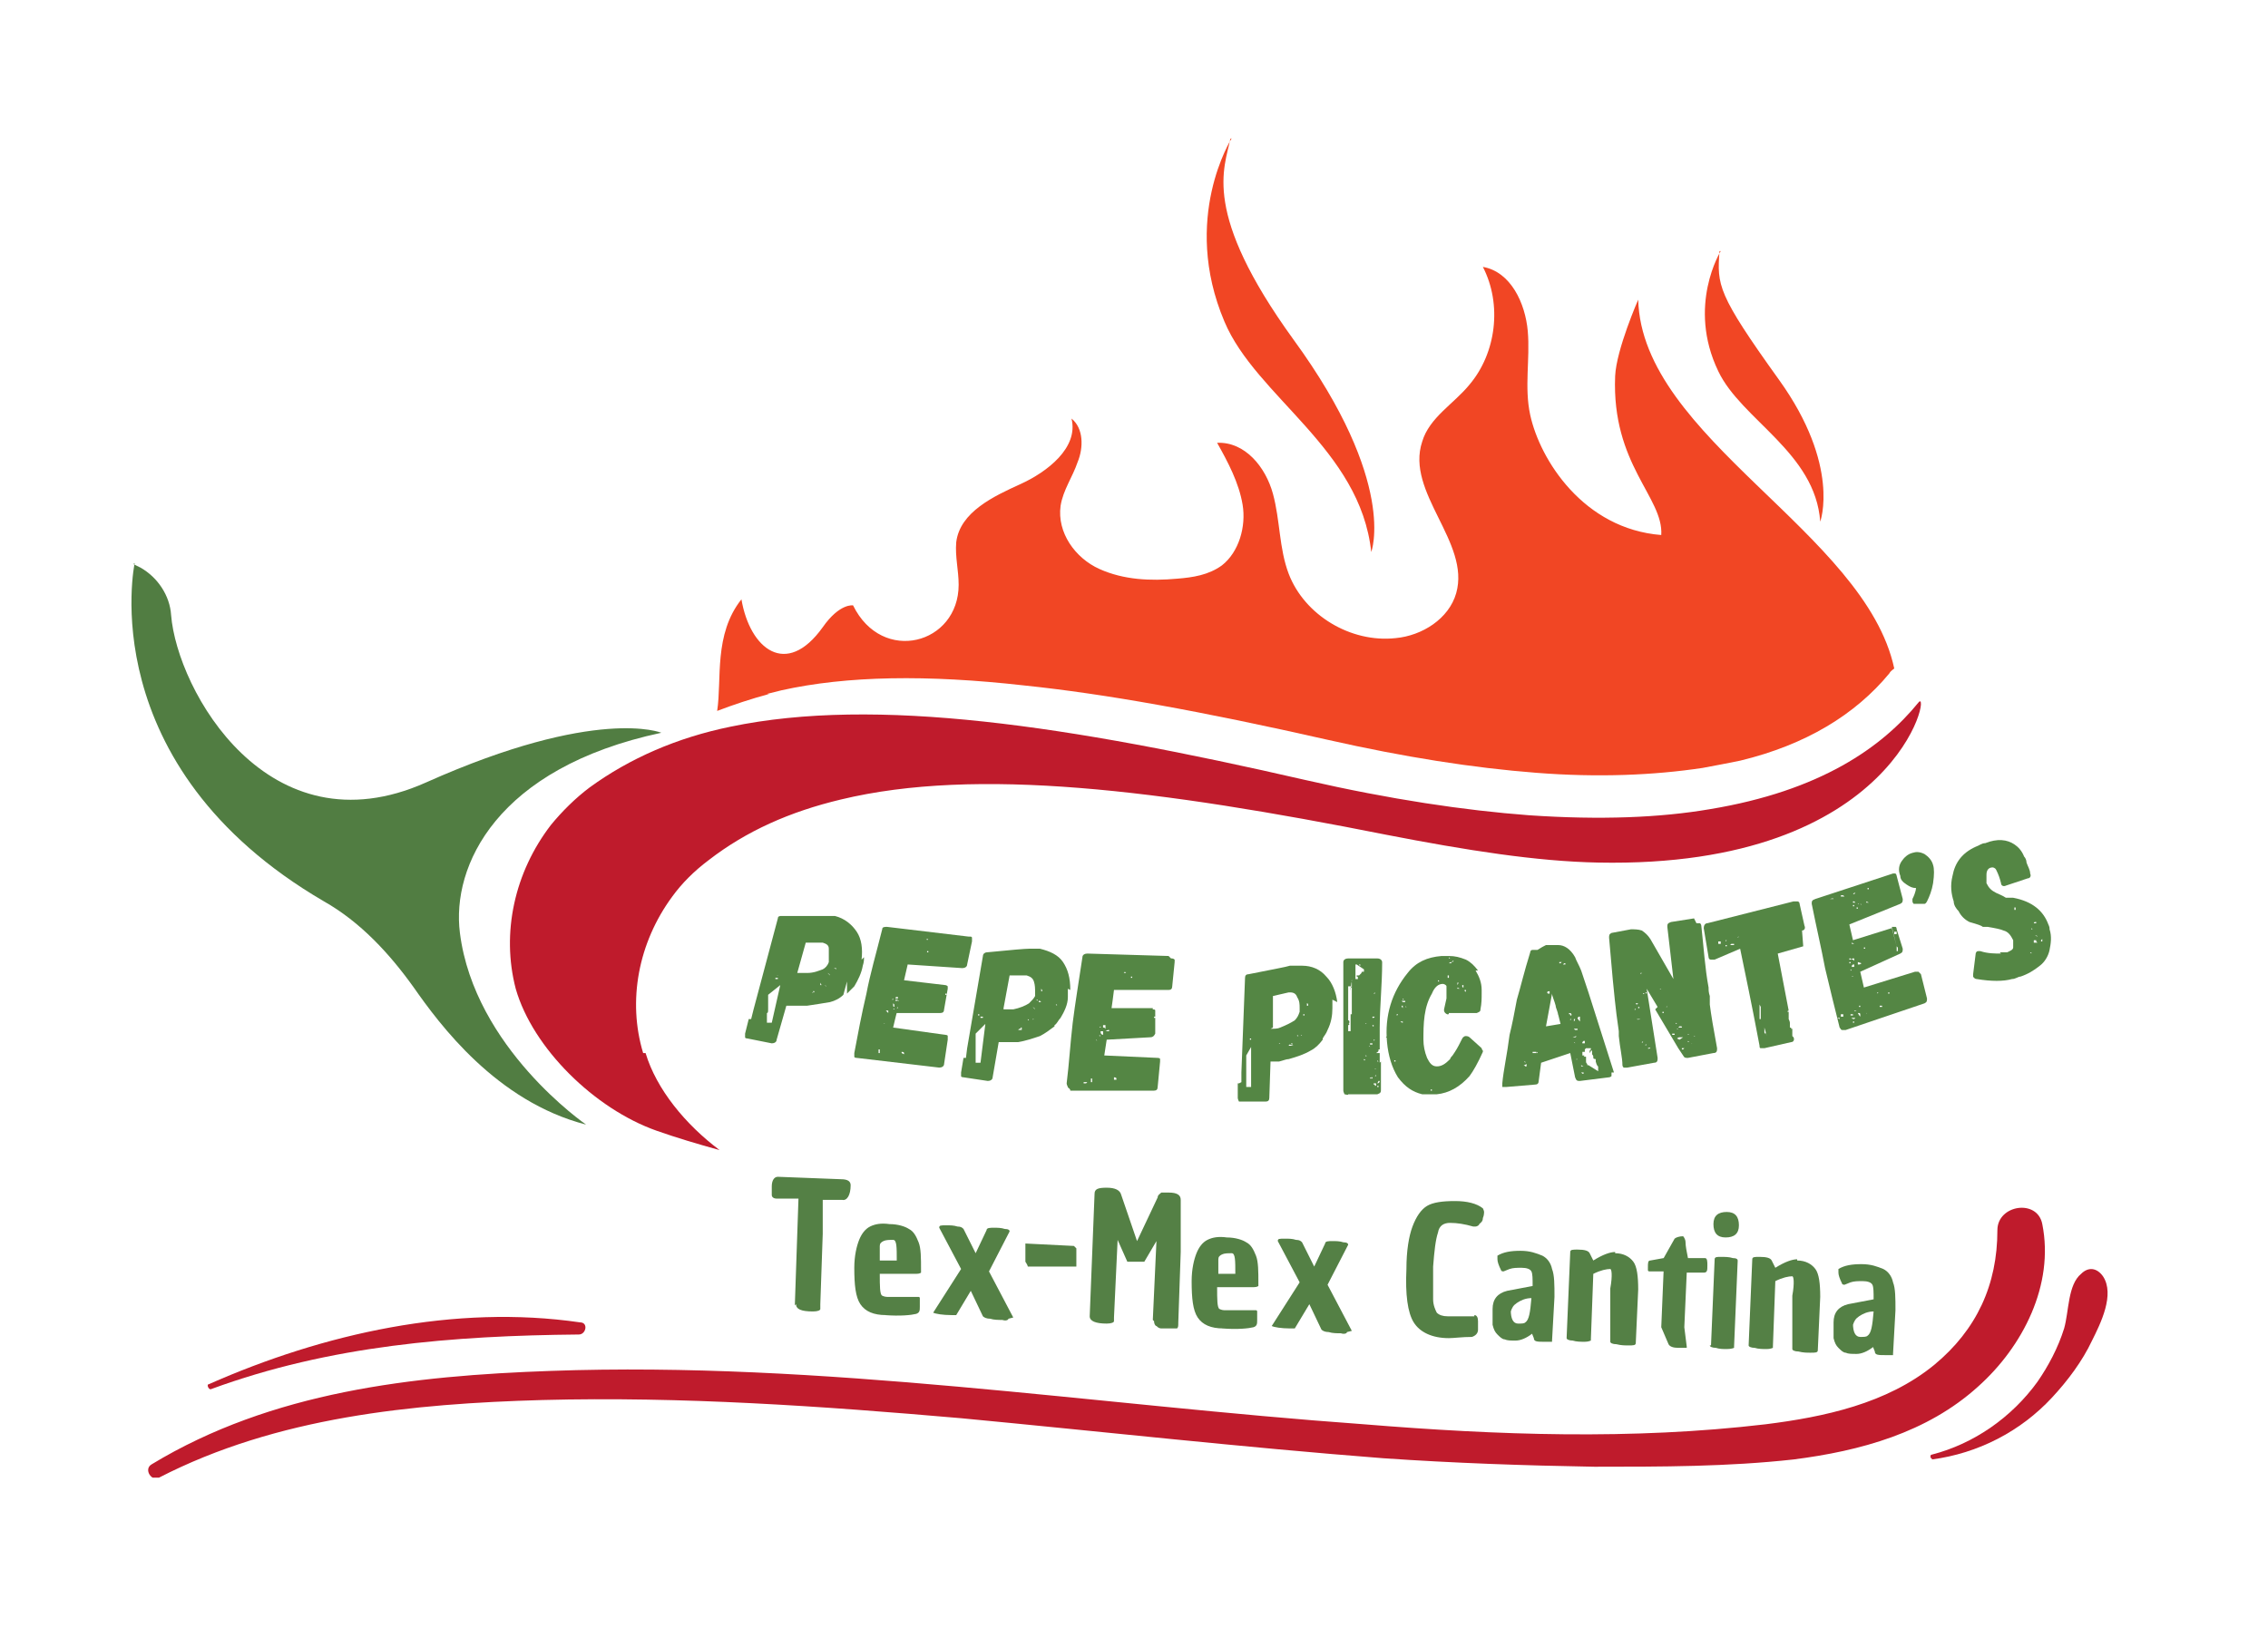 <?xml version="1.0" encoding="UTF-8"?>
<svg id="Layer_1" xmlns="http://www.w3.org/2000/svg" xmlns:xlink="http://www.w3.org/1999/xlink" version="1.1" viewBox="0 0 186.9 135">
  <!-- Generator: Adobe Illustrator 29.0.0, SVG Export Plug-In . SVG Version: 2.1.0 Build 186)  -->
  <defs>
    <style>
      .st0 {
        fill: none;
      }

      .st1 {
        fill: #517d42;
      }

      .st2 {
        fill: #f14624;
      }

      .st3 {
        clip-path: url(#clippath-11);
      }

      .st4 {
        clip-path: url(#clippath-16);
      }

      .st5 {
        clip-path: url(#clippath-10);
      }

      .st6 {
        clip-path: url(#clippath-15);
      }

      .st7 {
        clip-path: url(#clippath-13);
      }

      .st8 {
        clip-path: url(#clippath-14);
      }

      .st9 {
        clip-path: url(#clippath-12);
      }

      .st10 {
        clip-path: url(#clippath-1);
      }

      .st11 {
        clip-path: url(#clippath-3);
      }

      .st12 {
        clip-path: url(#clippath-4);
      }

      .st13 {
        clip-path: url(#clippath-2);
      }

      .st14 {
        clip-path: url(#clippath-7);
      }

      .st15 {
        clip-path: url(#clippath-6);
      }

      .st16 {
        clip-path: url(#clippath-9);
      }

      .st17 {
        clip-path: url(#clippath-8);
      }

      .st18 {
        clip-path: url(#clippath-5);
      }

      .st19 {
        fill: #bf1b2c;
      }

      .st20 {
        fill: #548045;
      }

      .st21 {
        fill: #548644;
      }

      .st22 {
        clip-path: url(#clippath);
      }
    </style>
    <clipPath id="clippath">
      <rect class="st0" x="58.9" y="21.7" width="97.3" height="42.7"/>
    </clipPath>
    <clipPath id="clippath-1">
      <rect class="st0" x="7.4" y="17.4" width="149" height="72" transform="translate(-10.5 21.4) rotate(-14)"/>
    </clipPath>
    <clipPath id="clippath-2">
      <rect class="st0" x="7.4" y="17.4" width="149" height="72" transform="translate(-10.5 21.4) rotate(-14)"/>
    </clipPath>
    <clipPath id="clippath-3">
      <rect class="st0" x="41.6" y="57.7" width="117.3" height="37.3"/>
    </clipPath>
    <clipPath id="clippath-4">
      <rect class="st0" x="7.4" y="17.4" width="149" height="72" transform="translate(-10.5 21.4) rotate(-14)"/>
    </clipPath>
    <clipPath id="clippath-5">
      <rect class="st0" x="7.4" y="17.4" width="149" height="72" transform="translate(-10.5 21.4) rotate(-14)"/>
    </clipPath>
    <clipPath id="clippath-6">
      <rect class="st0" x="9.6" y="45.7" width="45.3" height="48"/>
    </clipPath>
    <clipPath id="clippath-7">
      <rect class="st0" x="7.4" y="17.4" width="149" height="72" transform="translate(-10.5 21.4) rotate(-14)"/>
    </clipPath>
    <clipPath id="clippath-8">
      <rect class="st0" x="7.4" y="17.4" width="149" height="72" transform="translate(-10.5 21.4) rotate(-14)"/>
    </clipPath>
    <clipPath id="clippath-9">
      <rect class="st0" x="140.2" y="20.3" width="10.7" height="24"/>
    </clipPath>
    <clipPath id="clippath-10">
      <rect class="st0" x="7.4" y="17.4" width="149" height="72" transform="translate(-10.5 21.4) rotate(-14)"/>
    </clipPath>
    <clipPath id="clippath-11">
      <rect class="st0" x="7.4" y="17.4" width="149" height="72" transform="translate(-10.5 21.4) rotate(-14)"/>
    </clipPath>
    <clipPath id="clippath-12">
      <rect class="st0" x="98.9" y="11" width="14.7" height="34.7"/>
    </clipPath>
    <clipPath id="clippath-13">
      <rect class="st0" x="7.4" y="17.4" width="149" height="72" transform="translate(-10.5 21.4) rotate(-14)"/>
    </clipPath>
    <clipPath id="clippath-14">
      <rect class="st0" x="7.4" y="17.4" width="149" height="72" transform="translate(-10.5 21.4) rotate(-14)"/>
    </clipPath>
    <clipPath id="clippath-15">
      <rect class="st0" x="11.3" y="99" width="158.3" height="22.8"/>
    </clipPath>
    <clipPath id="clippath-16">
      <rect class="st0" x="158.9" y="104.3" width="15.4" height="16"/>
    </clipPath>
  </defs>
  <g class="st22">
    <g class="st10">
      <g class="st13">
        <path class="st2" d="M63.2,57.2c.4-.1.8-.2,1.2-.3,5.4-1.2,12-1.3,20-.4,6.7.7,14.5,2.1,25.1,4.5,6.2,1.4,11.9,2.3,17.1,2.7,5.1.4,9.7.2,13.7-.4,1.1-.2,2.1-.4,3.1-.6,5.4-1.3,9.5-3.8,12.3-7.2.1-.2.3-.3.4-.4-2.4-11.2-20.8-19-21.1-30.4,0,0-1.8,4.1-1.9,6.3-.3,7.3,4,10,3.8,13.1-6.4-.5-10-6.2-10.8-9.9-.5-2.3,0-4.6-.2-6.9-.2-2.3-1.4-4.9-3.7-5.3,1.6,3.1,1.1,7.1-1.1,9.7-1.3,1.6-3.3,2.7-3.9,4.7-1.4,4.2,4,8.3,2.8,12.5-.6,2.1-2.8,3.5-5,3.7-3.7.4-7.5-1.9-8.8-5.3-.8-2.1-.7-4.4-1.3-6.6-.6-2.2-2.3-4.3-4.6-4.2.9,1.6,1.8,3.3,2.1,5.1s-.3,3.9-1.7,5c-1.1.8-2.4,1-3.7,1.1-2.2.2-4.4.1-6.4-.8-2-.9-3.5-3-3.2-5.2.2-1.3,1-2.4,1.4-3.6.5-1.2.5-2.8-.5-3.6.6,2.4-2,4.4-4.2,5.4s-5,2.3-5.3,4.8c-.1,1.2.2,2.3.2,3.5,0,4.9-6.3,6.6-8.7,1.7,0,0-1.1-.2-2.5,1.8-3,4.2-6,1.8-6.7-2.3-2.3,2.9-1.6,6.6-2,9.2,1.3-.5,2.8-1,4.3-1.4"/>
      </g>
    </g>
  </g>
  <g class="st11">
    <g class="st12">
      <g class="st18">
        <path class="st19" d="M53,86.8c-1.3-4.3-.4-9.1,2.4-12.9.8-1.1,1.8-2.1,3-3,3.1-2.4,6.7-4,10.9-5,11.2-2.7,26.3-.8,44.9,2.9,6.7,1.3,12.4,2.2,17.5,2.3,24.8.5,27.5-14.6,26.4-13.2-3,3.7-8.1,7.3-17.2,8.8-4.1.7-9,.9-14.9.5-5.3-.4-11.4-1.3-18.4-2.9-19.6-4.5-35.4-6.9-47.4-4.4-4.4.9-8.3,2.6-11.6,5-1.2.9-2.3,2-3.2,3.1-3,3.9-4.1,8.9-2.9,13.5,1.4,4.9,6.5,9.9,11.6,11.7,1.7.6,3.4,1.1,5.2,1.6-2.8-2.1-5.2-5-6.1-8"/>
      </g>
    </g>
  </g>
  <g class="st15">
    <g class="st14">
      <g class="st17">
        <path class="st1" d="M11.1,46.4s-3.6,16.7,15.6,27.9c3,1.7,5.4,4.3,7.4,7.1,2.1,3,6.8,9.4,14.2,11.3,0,0-9.2-6.3-10.4-15.8-.7-5.5,3-13.6,16.6-16.5,0,0-5.3-2.2-19.4,4.1-13,5.8-20.5-7.6-21-13.8-.1-1.6-1.1-3.1-2.5-3.9l-.6-.3"/>
      </g>
    </g>
  </g>
  <g class="st16">
    <g class="st5">
      <g class="st3">
        <path class="st2" d="M141.8,20.7s-2.8,4.5-.2,9.9c1.9,4,8,6.7,8.4,12.4,0,0,1.7-4.6-3.4-11.7-5.1-7.1-5.1-7.8-4.9-10.6"/>
      </g>
    </g>
  </g>
  <g class="st9">
    <g class="st7">
      <g class="st8">
        <path class="st2" d="M101.5,11.4s-4.2,6.6-.6,15.1c2.6,6.2,11.2,10.5,12.1,19,0,0,2.2-5.7-6.4-17.5-7.6-10.5-5.7-14.1-5.2-16.6"/>
      </g>
    </g>
  </g>
  <g class="st6">
    <path class="st19" d="M13.1,121.8c9.7-5,20.9-6.1,31.6-6.4,11.5-.3,23,.5,34.5,1.5,11.6,1.1,23.2,2.4,34.8,3.3,5.8.4,11.6.6,17.4.7,5.5,0,11,0,16.4-.6,5.5-.7,11-2.2,15.2-6,3.7-3.3,6.3-8.4,5.3-13.4-.4-2.1-3.7-1.6-3.7.5,0,4.5-1.7,8.2-5.2,11.1-3.9,3.2-9.1,4.3-13.9,4.9-11,1.3-22.1.9-33.1,0-22.3-1.6-44.6-5.2-67-4.4-11.4.4-23,1.7-32.9,7.7-.7.4,0,1.5.7,1.1Z"/>
  </g>
  <path class="st19" d="M17.4,114.5c9.8-3.6,19.9-4.4,30.3-4.5.6,0,.8-1,.1-1-10.3-1.5-21.1.9-30.6,5.1-.2,0,0,.5.2.4Z"/>
  <g class="st4">
    <path class="st19" d="M159.2,120.3c3.8-.5,7.3-2.3,9.9-5.1,1.3-1.4,2.5-3,3.3-4.7.7-1.4,1.9-3.8.9-5.3-.5-.7-1.2-.8-1.8-.2-1.1.9-1,3.1-1.4,4.5-.5,1.6-1.3,3.1-2.2,4.4-2.1,2.9-5.2,5.1-8.7,6-.2,0-.1.4,0,.3Z"/>
  </g>
  <path class="st21" d="M71.2,78.9c0,.2,0,.4-.1.7-.1.6-.4,1.2-.7,1.7-.2.2-.4.4-.6.6,0,0,0-.1,0-.2,0,0,0-.2,0-.2,0,0,0,0,0-.1,0,0,0,0,0,0h0c0,0,0-.1,0-.2,0,0,0-.1,0-.2,0,0,0,0,0-.1,0,0,0,0,0,0l-.3,1.1c-.3.3-.7.5-1.1.6h0c-.6.1-1.2.2-1.9.3-.2,0-.5,0-.8,0h-.3s0,0,0,0c0,0,0,0-.1,0h0-.5s-.8,2.8-.8,2.8c0,.2-.2.3-.4.3l-2-.4c0,0-.2,0-.2-.1,0,0,0-.2,0-.3l.3-1.2h0s0,0,.2,0h0s0,0,0,0h0s.2-.8.2-.8h0s0,0,0,0h0s2-7.5,2-7.5c0-.2.2-.2.3-.2,2.1,0,3.2,0,3.5,0,0,0,0,0,.2,0h.7c0,0,0,0,0,0,.8.2,1.4.7,1.8,1.3.4.6.5,1.4.4,2.3ZM64.7,76.2h0c0,0,0,0,0,0h0c0,0,0,0,0,0ZM65.7,80.2c.3,0,.6,0,.8,0,.6,0,1-.2,1.3-.3.2-.1.4-.3.5-.6,0,0,0-.1,0-.2,0-.3,0-.6,0-.9,0-.3-.2-.4-.5-.5,0,0-.1,0-.1,0h-1.3s-.7,2.5-.7,2.5ZM69.6,78.2h0s0,0,0,0h0s0,0,0,0ZM68.7,78.1s0,0,0,0h0s0,0,0,0c0,0,0,0,0,0h0,0ZM64.3,77.3h0c0,0,0,0,0,0h0c0,0,0,0,0,0ZM69.2,78.4h0s0,0,0,0h0s0,0,0,0ZM69.1,78.9c0,0,0-.1,0-.2v.2s0,0,0,0ZM69.1,79.2c0,0,.1,0,.1,0h0c0,0,0,0,0,0h0s0,0,0,0c0,0,0,0,0,0h.1ZM69.3,79.4c0,0,0-.1,0-.1h0s0,0,0,0c0,0,0,0,0,0h0ZM68.7,79.5h0c0,0,0,0,0,0h0s0,0,0,0h.1ZM68.6,79.7c0,0,0,0,0-.1h-.1s0,0,0,0h.1ZM68.8,79.7c0,0,.1,0,.1,0h-.1s0,0,0,0ZM70.1,80.2s0,0,0,0c0,0,0,0,0-.2,0,0,0,0,0,0,0,0,0,0,0,0h-.1s0,0,0,0c0,0,0,0,.1,0h0s0,0,0,0ZM68.7,79.8c0,0,.1,0,.2.1,0,0,0-.1,0-.1,0,0,0,0-.1,0h0ZM68.8,80h0,0c0,0,0,0,0,0h0ZM70.1,80.3v.4c0,0,0,0,0,0v-.4c0,0,0,0,0,0ZM68.4,80.4c0,0,0-.1-.2-.2l.2.2ZM68.4,81h0s.2,0,.2,0h0s-.2,0-.2,0ZM68,81.2s0,0,0,0c0,0,0,0,0,0h0c0,.1.1.1.1.1ZM67.6,81.1h0s0,0,0,0h0s0,0,0,0ZM64.1,80.5s0,0,0-.1c0,0,0,0,0,0,0,0,0,0-.1,0,0,0,0,0,0,0,0,0,.1,0,.2.1h0ZM67.6,81.2h0s0,0,0,0c0,0,0,0,0,0,0,0,0,0,0,0h0s0,0,0,0c0,0,0,0,.1,0h0c0,0-.1-.2-.1-.2ZM63.7,80.5h0c0-.1,0-.1,0-.1h0s0,.1,0,.1ZM66.1,80.9h0s0,0,0,0h0s0,0,0,0ZM63.8,80.7h.3,0c0-.1,0-.1,0-.1h-.2c0,0,0,0,0,.1t0,0h0ZM68,81.5h0c0,0,0,0,0,0h0s0,0,0,0ZM66.9,81.5s0,0,0,0h0s.1,0,.1,0h0c0,0,0,.1,0,.1h0c0,0,0,0-.1-.1h0c0,0,0,0,0,0ZM67.4,81.7s0,0,0,0h0s0,0,0,0h0s-.1,0-.1,0h.1ZM63.6,80.8h0c0,.1,0,.1,0,.1h0ZM67.1,81.7s0,0,0,0c0,0,0,0,0,0h-.1c0,0,0,.1.1.1ZM63.6,81h0s0,0,0,0h0s0,0,0,0ZM66.1,81.5h0c0,.1.1.1.1.1h-.1ZM64,81.1h0c0,0,0,.1,0,.1h0c0,0,0-.1,0-.1ZM67,81.8c0,0-.1,0-.2,0h.1s.2.1.2.1h0s0,0,0,0h0s0,0,0,0h-.1ZM67.2,82.1s0,0,0-.1c0,0,0,0,0,.1h0s0,0,0,0ZM66.8,82.2s0,0,0,0h.1v-.2s0,0,0,0h0s0,0,0,0h0s0,.2,0,.2ZM63.3,81.3h0s0,0,0,0c0,0,0,0,0,0h0c0,0,0,0,0,0ZM67.3,82.3h0c0,0,.1,0,.1,0h0s-.1,0-.1,0ZM65.8,82c0,0,0,0-.1,0h0s.1,0,.1,0h-.1ZM67,82.3s0,0,0,0h0s0,0,0,0h0c0,0-.1,0-.1,0ZM63.8,81.6h-.1s.1,0,.1,0h0ZM67.1,82.5s0,0,0,0c0,0-.1,0-.1,0h0ZM67,82.5s0,0,0,0c0,0,0,0,0,0h.1ZM63.3,81.8h0c0,0,0,0,0,0h0c0,0,0,0,0,0ZM65.5,82.4h0c0,0,0,0,0,0h0c0,0,0,0,0,0ZM63.3,82s0,0,0,.1c0,0,0,0,0,0,0,0,0,0,0,.1,0,0,0,0,0,0h0c0,0,0,.1,0,.1,0,0,0,0,0,0,0,0,0,.1,0,.1,0,0,0,0,0,0h0s0,0,0,0c0,0,0,0,0,0h0c0,0,0,0,0,0h0c0,0,0,.1,0,.1,0,.1,0,.2,0,.2,0,0,0,0,0,0h0s0,.1,0,.2c0,0,0,.1,0,.2,0,0,0,0,0,0h0c0,.3,0,.4-.1.4,0,0,0,.1,0,.2,0,0,0,0,0,.1,0,0,0,0,0,0h0c0,.1,0,.2,0,.3,0,.1,0,.2,0,.2,0,0,.1,0,.2,0h.2c0,0,.7-3.1.7-3.1ZM62.6,82.4h0c0,0-.1-.1-.1-.1h0c0,0,.1.1.1.1ZM62.5,82.7s0,0,0,0c0,0,0,0,0,0h0c0,0,0,0,.1,0ZM62.5,82.8s0,0,0,0c0,0-.1,0-.2,0h0c0,0,0,0,0,0ZM62.4,83c0,0,0,0,0-.1h0c0,0,0,0,0,.1h.1ZM63.8,83.4s0,0,0,.1v-.2s0,0,0,0ZM62.2,83.2h0c0,0,0,0,0,0h0c0,0,0,0,0,0ZM63.8,83.7h0c0,.2,0,.2,0,.2,0,0,0,0,0,0h0c0,0,0,0,0,.1s0,0,0,.1v-.6c.1,0,0,.1,0,.1ZM62.1,83.9h0s0,0,0,0h0ZM64,85.7h0s0,0,0,0h0Z"/>
  <path class="st21" d="M79.9,77.2c.1,0,.2,0,.2.1,0,0,0,.2,0,.3l-.4,1.9c0,.2-.2.3-.4.3l-4.5-.3-.3,1.3,3.4.4-.3,1.6h0s.3-1.6.3-1.6c0,0,.1,0,.2.1,0,0,0,.1,0,.2l-.3,1.7c0,.2-.1.3-.3.3h-3.6c0-.1-.3,1.2-.3,1.2l4.3.6c0,0,.2,0,.2.1,0,0,0,.2,0,.3l-.3,2c0,.2-.2.3-.4.3l-6.8-.8c0,0-.2,0-.2-.1,0,0,0-.2,0-.3.3-1.6.6-3.2,1-4.9.3-1.6.8-3.3,1.3-5.3,0-.2.2-.2.4-.2l6.7.8ZM75.2,76.8h0s0,0,0,0h0ZM76.2,77.1h0s0,0,0,0c0,0,0,0,0,0ZM76.5,77.4s0,0,0,0c0,0,0,0,0,0,0,0-.1,0-.2,0h0c0,0,0,0,0,0h0c0,0,.1,0,.1.1h0c0,0,0,0,0,0ZM78.9,77.7h0s0,0,0,0h0ZM74.3,77h.3c0,0,0,0,0,0h-.3c0,0,0,0,0,0ZM75.5,77.2h-.2s0,0,0,0h0c0,0,0,0,0,0h.1s0,0,0,0h.2s0,0,0,0ZM75,77.1h0s0,0,0,0h0s0,0,0,0ZM77.6,77.6h-.1s0,0,0,0h.1s0,0,0,0ZM75.7,77.3s0,0,0,0c0,0,0,0,0,0,0,0,0,0,0,0ZM76.8,77.6h0s0,0,0,0h0ZM74.1,77.4h0c0,.1,0,.1,0,.1,0,0,0,0,0,0,0,0,0,0,0,0h-.1ZM76.1,78c0,0,0,0,0,0h0s.1,0,.1,0h0s0,0,0,0c0,0,0,0,0,0h0c0,0-.1,0-.1,0h0s.2,0,.2,0c0,0,0,0,0,0h0ZM76.6,78.1h0s0,0,0,0h0ZM75.7,78.1h0c0,0-.1,0-.1,0,0,0,0,0,0,0h.1ZM76.3,78.3s0,0,0-.1h0c0,.1.1.1.1.1ZM77,78.5s0,0,0,0h0c0,0-.1,0-.1,0h.2ZM75.9,78.3c0,0-.1,0-.1,0,0,0,0,0,0,0h0c0,0,0,0,0,0h0s0,0,0,0h0ZM76.5,78.5s0,0,0,0c0,0,0-.1,0-.1h-.1s0,.1,0,.1h0ZM73.1,77.9h0s0,0,0,0h0s0,0,0,0ZM76.1,78.6s0,0,0,0c0,0,0,0,0-.1h0s0,0,0,0h0s0,0,0,0h0s.1,0,.1,0ZM78.6,78.9h0c0,0,0,0,0,0h0ZM76,79.2h0s0,0,0,0h0ZM74.7,79s0,0,0,0h0ZM74.4,79.8h0,0s0,0,0,0c0,0,0,0,0,0ZM74.5,80.1h0s0,0,0,0h0ZM74.5,80.8h0s0,0,0,0h0s0,0,0,0ZM74.5,81s0,0,0,0h0s0,0,0,0c0,0,0,0,0,0,0,0,0,0,.1.1,0,0,0,0,0,0h0ZM75.7,81.4h0s0,0,0,0ZM77.9,82h.1s0,0,0,0h0c0-.1,0-.1,0-.1,0,0,0,0,0,0h-.1c0,0,0,.2,0,.2ZM75.7,81.4h0,0ZM75.3,81.5h0c0,0,0,0,0,0,0,0,0,0,0,0h-.1ZM75.7,81.5h0s0,0,0,0h0s0,0,0,0ZM74.7,81.5c0,0,0,0,0,0h0ZM74.5,81.5h0c0,0,0,.1,0,.1h0c0,0,0-.1-.1-.1h0s0,0,0,0h0ZM75.2,81.7h0c0,0,.1,0,.1,0h0s0,0,0,0h0ZM74.2,81.5s0,0,0,0c0,0,0,0,0,0,0,0,0,0,0,0,0,0,0,0,.1,0h0s0,0,0,0h-.1ZM75.2,81.9h.1s0,0,0,0h0c0,0-.1,0-.1,0h0s0,0,0,0ZM74,81.8h0s0,0,0,0h0,0s0,0,0,0c0,0,0,0,0,0ZM73.8,82.1c0,0,0,0,.1,0,0,0,0,0,0,0h0s0,0,0,0c0,0,0,0,0,.1h.1ZM74,82.2c0,0-.1,0-.2,0h0s0,.1,0,.1c0,0,0,0,.1,0,0,0,.1,0,.1,0ZM73.3,82.1s0,0,0,0h0s0,0,0,0c0,0,0,0,0,0h0s0,0,0,0ZM77.6,83.3h0c0,0,0-.1,0-.1h0c0-.1,0-.2,0-.3v.4ZM73.9,82.5s0,0,.1-.1h0s0,0,0,0c0,0,0,0-.1,0h-.1s0,0,0,0c0,0,0,0,0,0,0,0,0,0,0,.1h.1s0,0,0,0ZM73.5,82.4s0,0,0,0h0s0,0,0,0h0s0,0,0,0ZM74,82.5s0,0,0,0c0,0,0,0,0,0h.1,0c0,0-.2-.1-.2-.1ZM73.5,82.4c0,0-.1,0,0,0h0c0,0,0,0,.1,0,0,0,0,0,0-.1ZM74.2,82.7h0s0,0,0,0c0,0,0,0,0,0,0,0,0,0,0,0h-.1s0,0,0,0h0s-.1,0-.1,0h0c0,0,0,0,0,0,0,0,0,0,0,0h0s0,0,0,0c0,0,.1,0,.2,0h0ZM73.6,82.7s0,0,0,0,0,0,0,.1h0c0,.1,0,.2.1.2h0s0,0,0,0v-.2s0,0,0,0h0ZM73.3,82.7s0,0,0,0c0,0,0,0,0,0,0,0,0,0,.1,0h0ZM76.9,83.4h.2s0,0,0,0h-.2s0,0,0,0ZM74.1,83s0,0,0,0h-.1s0,0,0,0ZM73.2,82.9c0,0,0,0-.1,0h0s0,0,0,0ZM73.9,83.1s0,0,.1,0c0,0,0,0,0-.1h0ZM73.5,83c0,0,0,0,0,0h.1c0,0,0,0,0,0,0,0,0,0,0,0h0ZM73.7,83.2h0c0-.1,0-.1-.1,0h0c0,0,.1,0,.1,0ZM74,83.2s0,0,0,0h0s0,0-.1,0h-.1,0c0,0,0,0,.1,0h.1ZM73.7,83.4h0s-.1,0-.1,0h0c0,0,0,0,0,0ZM73.6,83.4s0,0-.1,0h0c0,0,0,0,.1,0ZM73.4,83.4s0,0,0,0h.1c0,0,0,0,0,0h-.2ZM73.2,83.5s0,0,0,0v-.2h-.2,0ZM73.5,83.7s0,0,0,0c0,0,0,0,0,0h0c0,0,0,.1,0,.1h0ZM73.8,83.7c0,0,0,0,0,0h0ZM73,83.5s0,0,0,0h0s0,0,0,0h0s0,0,0,0ZM73.4,83.7h0c0,0,0,0,0,0h0c0,0,0,0,0,0ZM73.5,83.7s0,0,0,0h0s.1,0,.1,0c0,0,0,0,0,0h0s0,0,0,0h0ZM73.7,83.9h0s0,0,0,0h0s0,0,0,0ZM72.8,83.9s0,0,0,0c0,0,0,0,.1,0h0ZM73.1,84h0s0,0,0,0h0c0,0,0,0,0,0h0s0,0,0,0h0s0,0,0,0ZM72.7,84.2s0,0,0,0c0,0,0,0,0,0h0s0,0,0,0h0ZM73.2,84.3h0,0s0,0,0,0ZM72.9,84.4s0,0,0,0h0c0-.1,0,0-.1,0ZM74.2,85.3h.1s0,0,0,0h-.1s0,0,0,0ZM74.8,85.4c0,0,0,0,0,0,0,0,0,0,0,0h0s0,0,0,0h0s0-.1,0-.1c0,0,0,0,0,0,0,0,0,0,0,0ZM75.7,85.7h0c0,0,0,0,0,0ZM74.4,85.4h0s0,0,0,0h0s0,0,0,0ZM75.1,85.7h0s0,0,0,0c0,0,0,0,0,0h0ZM74.2,85.5h0c0,0,0,0,0,0,0,0,0,0,0,0h0ZM74.7,85.7s0,0,0,0h0c0,.1,0,.1,0,.1,0,0,0,0,0,0h0ZM75,85.7c0,0,0,0-.1,0h0s0,0,0,0h0ZM72.7,85.6h0c0,.1,0,0,0,0h0c0,0,0,0,0,0ZM73,85.6s0,0,0,0h0s0,0,0,0h0ZM73.8,85.8h0c0,0,0,0,0,0h0c0,0,0,0,0,0ZM75.4,86.1c0,0,0,0,0,0h0s0,0,0,0h-.1ZM74.8,86.1h0c0,0,0,0,0,0h0ZM74.3,86.1s0,0,0,0h0s0,0,0,0c0,0,0,0,0,0ZM72.8,86h-.1s0,0,0,0h.1s0,0,0,0ZM71.3,86.1c0,0,0,0,0-.1h-.2s0,0,0,0h.2ZM77.2,87.1h.2c0,0,0,0,0,0h-.1c0,0,0,0,0,0ZM72.3,86.2h-.2s0,0,0,0h.2s0,0,0,0ZM73.4,86.5h0c0,0,.1.1.1.1h0c0,0-.1-.1-.1-.1ZM74.3,86.7s0,0,0,.1h0c0,0,.2.1.2.1h0c0,0,0,0,0-.1h0c0-.1-.2-.1-.2-.1ZM71.8,86.4h.2s0,0,0,0h-.2s0,0,0,0ZM72.4,86.8s0,0,.1,0c0,0,0-.1,0-.2,0,0,0-.1,0-.1,0,0,0,0-.1,0,0,0,0,.2,0,.3ZM70.9,86.3s0,0,0,0,0,0,.1,0h-.2ZM71.5,86.5h0,0c0,0-.1-.1-.1-.1h0c0,0,.1.1.1.1h0c0,0,0,0,0,0h0ZM73.2,86.8c0,0-.1,0-.2,0h-.1s0,0,0,0c0,0,0,0,0,0,0,0,0,0,0,0,0,0,.1,0,.2-.1h.1ZM72.1,86.7s0,0,0,0h-.3c0,0,0,0,0,0,0,0,.2,0,.2,0h0ZM75,87.3h.1s-.1,0-.1,0h0ZM77,87.8s0,0,0,0c0,0,0,0,0,0h0ZM71.8,87h-.1s0,0,0,0h.1s0,0,0,0Z"/>
  <path class="st21" d="M88,81.5c0,.2,0,.4,0,.7,0,.6-.3,1.2-.6,1.7-.2.2-.3.5-.5.6,0,0,0-.1,0-.2,0,0,0-.2,0-.2,0,0,0,0,0-.1,0,0,0,0,0,0h0c0,0,0-.1,0-.2,0,0,0-.1,0-.2,0,0,0,0,0-.1,0,0,0,0,0,0v1.1c-.4.3-.8.6-1.2.8h0c-.6.2-1.2.4-1.8.5-.2,0-.4,0-.8,0h-.1s-.1,0-.1,0c0,0,0,0,0,0,0,0,0,0-.1,0h0-.5s-.5,2.9-.5,2.9c0,.2-.2.3-.4.3l-2-.3c0,0-.2,0-.2-.1,0,0,0-.2,0-.3l.2-1.2h0s0,0,.2,0h0s0,0,0,0h0s.1-.8.1-.8h0s0,0,0,0h0s1.3-7.6,1.3-7.6c0-.2.2-.3.3-.3,2-.2,3.2-.3,3.5-.3,0,0,0,0,.2,0s.2,0,.3,0h.4s0,0,0,0c.8.2,1.5.5,1.9,1.1.4.6.6,1.3.6,2.3ZM81.3,79.3h0c0,0,0,0,0,0h0c0,0,0,0,0,0ZM82.7,83.2c.4,0,.6,0,.8,0,.5-.1,1-.3,1.3-.5.2-.2.4-.4.5-.6,0,0,0-.1,0-.3,0-.3,0-.6-.1-.9-.1-.3-.3-.4-.6-.5,0,0-.1,0-.1,0h-1.3c0,0-.5,2.7-.5,2.7ZM86.3,80.9h0s0,0,0,0h0s0,0,0,0ZM85.4,80.9s0,0,0,0h0s0,0,0,0c0,0,0,0,0,0h0-.1ZM80.9,80.5h0c0,0,0,0,0,0h0c0,0,0,0,0,0ZM85.9,81.1h0s0,0,0,0h0s0,0,0,0ZM85.9,81.7c0,0,0-.1-.1-.2v.2s0,0,.1,0ZM85.9,82c0,0,0,0,0,0h0c0-.1,0,0,0,0h0s0,0,0,0c0,0,0,0,0,0h.1ZM86.2,82.2c0,0,0-.1,0-.1h0s0,0,0,0c0,0,0,0,0,0h0ZM85.6,82.3s0,0,0,0h-.1s0,0,0,0h.1ZM85.5,82.5c0,0,0,0,0-.1h-.1s0,0,0,0h0ZM85.7,82.5c0,0,.1,0,.1,0h-.1s0,0,0,0ZM87.1,82.9s0,0,0,0,0,0,0-.1c0,0,0,0,0,0,0,0,0,0,0,0h-.1s0,0,0,0c0,0,0,0,0,0h0s0,0,0,0ZM85.6,82.6c0,0,.2,0,.2,0,0,0-.1-.1-.1-.1,0,0,0,0-.1,0h0ZM85.7,82.7h0s.1,0,.1,0h0,0ZM87,82.9v.4s0,0,0,0v-.4s0,0,0,0ZM85.3,83.2c0,0,0-.1-.2-.2l.2.2ZM85.4,83.8h0s.2,0,.2,0h0s-.2,0-.2,0ZM85.1,84s0,0,0,0c0,0,0,0,0,0h0c0,.1.1,0,.1,0ZM84.6,84h.1s0,0,0,0h-.1s0,0,0,0ZM81.1,83.8s0,0,0-.1c0,0,0,0,0,0,0,0,0,0,0,0,0,0,0,0,0,0,0,0,.1,0,.2.1h0ZM84.7,84.1h0s0,0,0,0c0,0,0,0,0,0h0c0,0,0,0,0,0,0,0,0,0,0,0,0,0,0,0,.1,0h0c0,0-.1-.1-.1-.1ZM80.7,83.7h0c0,0,0,0,0-.1h-.1s0,.1,0,.1ZM83.1,83.9h0c0,0,0,0,0,0h0ZM80.8,83.9s0,0,.1,0h.1,0c0-.1,0-.1,0-.1h-.2c0,0,0,0,0,.1t0,0h0ZM85,84.3h0c0,0,0,0,0,0h0s0,0,0,0ZM83.9,84.4s0,0,0,0,0,0,0,0h.1s0,.1,0,.1h0s0,0,0,0c0,0,0,0-.1,0h0c0,0,0,0,0-.1ZM84.5,84.6s0,0,0,0h0s0,0,0,0h0s0,0,0,0h.1ZM80.6,84.1h0,0c0,.1,0,.1,0,.1h0ZM84.2,84.7s0,0,0,0c0,0,0,0,0,0h-.1c0,0,0,.1.1.1ZM80.6,84.3h0s0,0,0,0h0c0,0,0,0,0,0ZM83.2,84.6h0c0,.1.1.1.1.1h-.1ZM81.1,84.3h0c0,0,0,.1,0,.1h0c0,0,0-.1,0-.1ZM84,84.8c0,0,0,0-.1.1h.1s.2,0,.2,0h0s0,0,0,0h0s0,0,0,0h0s0,0,0,0h0s0-.1,0-.1ZM84.3,85s0,0,0-.1c0,0,0,0,0,.1h0s0,0,0,0ZM83.9,85.2s0,0,0,0c0,0,0,0,.1-.1h0s0,0,0-.1h0s0,0,0,0h0s0,.2,0,.2ZM80.3,84.6h0s0,0,0,0c0,0,0,0,0,0h0c0,0,0,0,0,0ZM84.4,85.2h0c0,0,.1,0,.1,0h0s-.1,0-.1,0ZM82.9,85.1c0,0-.1,0-.1,0h0c0,0,.1,0,.1,0h0ZM84.1,85.3s0,0,0,0h0s0,0,0,0h0c0,0-.1,0-.1,0ZM80.8,84.8h-.1s0,0,0,0h.1ZM84.3,85.5s0,0,0,0c0,0,0,0-.1,0h0ZM84.1,85.5s0,0,0,0c0,0,0,0-.1,0h.1ZM80.4,85h0c0,0,0,0,0,0h0c0,0,0,0,0,0ZM82.7,85.5h0c0,0,.1,0,.1,0h0c0,0-.1,0-.1,0ZM80.4,85.2s0,0,0,.1c0,0,0,0,0,0,0,0,0,0,0,.1h0c0,.1,0,.1,0,.1,0,0,0,0,0,0,0,0,0,0,0,.1,0,0,0,.1,0,.1,0,0,0,0,0,0h0s0,0,0,0c0,0,0,0,0,0h0c0,0,0,0,0,0h0c0,0,0,.1,0,.1,0,.1,0,.2,0,.2,0,0,0,0,0,0,0,0,0,0,0,0,0,0,0,.1,0,.2v.2s0,0,0,0h0c0,0,0,.1,0,.1,0,.1,0,.2,0,.3,0,0,0,.1,0,.2,0,0,0,0,0,.1,0,0,0,0,0,0h0c0,.1,0,.2,0,.3,0,.1,0,.2,0,.2,0,0,.1,0,.2,0h.2s.4-3.2.4-3.2ZM79.8,85.8h0c0,0-.1,0-.1,0h0c0,0,.1,0,.1,0ZM79.7,86s0,0-.1,0c0,0,0,0,0,0h0c0,0,0,0,.1,0ZM79.7,86.2s0,0,0,0c0,0-.1,0-.2,0h0s0,0,0,0ZM79.7,86.4c0,0,0,0,0-.1h0c0,0,0,0,0,.1h.1ZM81.1,86.7s0,0,0,.1v-.2s0,0,0,0ZM79.4,86.6h0c0,0,0,0,0,0h0c0,0,0,0,0,0ZM81,87h0c0,.1,0,.2,0,.2,0,0,0,0,0,0h0c0,.2,0,.2,0,.2v-.5c0,0,0,.1,0,.1ZM79.4,87.3h0s0,0,0,0h0ZM81.4,88.9h0s0,0,0,0h0Z"/>
  <path class="st21" d="M96.5,79c.1,0,.2,0,.3.1,0,0,0,.1,0,.2l-.2,2c0,.2-.1.3-.3.3h-4.5c0,.1-.2,1.5-.2,1.5h3.4c0,0-.1,1.7-.1,1.7h0v-1.6c.2,0,.3,0,.3.1,0,0,0,.1,0,.2v1.7c-.1.2-.2.3-.4.3l-3.6.2-.2,1.3,4.4.2c0,0,.2,0,.2.1,0,0,0,.1,0,.2l-.2,2.1c0,.2-.1.3-.3.3h-6.9c0-.2-.2-.2-.2-.3,0,0-.1-.2-.1-.3.2-1.6.3-3.3.5-5,.2-1.6.5-3.4.8-5.4,0-.2.2-.3.4-.3l6.7.2ZM91.8,79h0s0,0,0,0h0ZM92.8,79.2h0s0,0,0,0c0,0,0,0,0,0ZM93.1,79.5s0,0,0,0,0,0-.1,0c0,0-.1,0-.1,0h0c0,0,0,0,0,0h0c0,0,.1,0,.1,0h0c0,0,0,0,0,0ZM95.6,79.5h0s0,0,0,0h0ZM90.9,79.3h.4s0,0,0,0h-.4s0,0,0,0ZM92.1,79.3h-.2s0,0,0,0h0c0,0,0,0,0,0h.1s.2,0,.2,0h0ZM91.6,79.3h0s0,0,0,0h0ZM94.3,79.5h-.1s0,0,0,0h.1s0,0,0,0ZM92.4,79.5s0,0,0,0c0,0,0,0,0,0,0,0,0,0,0,0ZM93.4,79.6h-.1s0,0,0,0h0ZM90.8,79.7h0c0,.1,0,.1,0,.1,0,0,0,0,0,0h0s-.1,0-.1,0ZM92.7,80.1s0,0,0,0h0s0,0,0,0h0s0,0,0,0c0,0,0,0,0,0h0c0,0,0,0-.1.1h0s.2,0,.2,0h0ZM93.3,80.2h0s0,0,0,0h0ZM92.4,80.2h0c0,0-.1,0-.1,0,0,0,0,0,0,0h.1ZM93,80.4s0,0,0-.1h0c0,.1.1.1.1.1ZM93.7,80.4s0,0,0,0h0c0,0-.1,0-.1,0h.2ZM92.6,80.4c0,0-.1,0-.1,0,0,0,0,0-.1,0h0c0,0,0,0,0,0,0,0,0,0,0,0h0ZM93.3,80.6s0,0,0,0c0,0,0-.1,0-.1h-.1s0,.1,0,.1h0ZM89.8,80.3h0,0s0,0,0,0ZM92.9,80.6s0,0,0,0,0,0,0,0h0s0,0,0,0h0c0,0,0,0,0,0h0s.1,0,.1,0ZM95.3,80.7h0c0,0,0,0,0,0h0ZM92.8,81.3h0s0,0,0,0h0ZM91.5,81.3s0,0,0,0h0ZM91.3,82s0,0,0,0h0s0,0,0,0c0,0,0,0,0,0ZM91.4,82.4h0s0,0,0,0h0ZM91.4,83.1h0c0,0,0,0,0,0h0ZM91.4,83.3s0,0,0,0h0s0,0,0,0c0,0,0,0,0,0,0,0,0,0,.1.1,0,0,0,0,0,0h0ZM92.7,83.5h0s0,0,0,0ZM95,83.9h.2s0,0,0,0h0c0-.1,0-.1,0-.1,0,0,0,0,0,0h-.1v.2ZM92.7,83.5h0s0,0,0,0ZM92.3,83.6h0c0,0,0,0,0,0,0,0,0,0,0,0h-.1ZM92.7,83.7h0s0,0,0,0h-.1ZM91.8,83.7c0,0,0,0,0,0h0ZM91.5,83.8h0c0,0,0,.1,0,.1h0s0,0,0,0h0c0,0,0,0-.1-.1h-.1ZM92.3,83.8h0c0,0,0,0,0,0h0s0,0,0,0h0ZM91.2,83.8s0,0,0,0c0,0,0,0,0,0,0,0,0,0,0,0,0,0,0,0,.1,0h0s-.1,0-.1,0ZM92.2,84.1h.1s0,0,0,0h0c0,0-.1,0-.1,0h0c0,0,0,.1,0,.1ZM91.1,84.1h0s0,0,0,0h0s0,0,0,0h0s0,0,0,0ZM90.9,84.4c0,0,0,0,.1,0,0,0,0,0,0,0h0s0,0,0,0c0,0,0,0,0,.1h0ZM91.1,84.5c0,0-.1,0-.2,0h0s0,.1,0,.1c0,0,0,0,.1,0,0,0,.1,0,.1,0ZM90.4,84.4s0,0,0,0h.1s0,0,0,0h0s0,0,0,0ZM94.8,85.2h0c0,0,0-.1,0-.1h0c0-.1,0-.2,0-.3v.4ZM91.1,84.8s0,0,0-.2h0s0,0,0,0c0,0,0,0-.1,0h-.1c0,0,0,0,0,0,0,0,0,0,0,0,0,0,0,0,0,.1h.1s0,0,0,0ZM90.6,84.7s0,0,0,0h0s0,0,0,0h0ZM91.1,84.7s0,0,0,0h0s0,0,.1,0h0c0,0-.2,0-.2,0ZM90.6,84.7c0,0-.1,0,0,0h0c0,0,0,0,.1,0,0,0,0,0,0-.1ZM91.4,85h0s0,0,0,0c0,0,0,0,0,0,0,0,0,0,0-.1h-.1s0,0,0,0h0s-.2.1-.2.1c0,0,0,0,0,0s0,0,0,0h.1s.1,0,.2,0h0ZM90.8,85s0,0-.1,0c0,0,0,0,0,.1h0c0,.1.1.2.2.2h0s0-.3,0-.3h0s0,0,0,0ZM90.5,85s0,0,0,0c0,0,0,0,0,0,0,0,0,0,.1,0h0ZM94.1,85.4h.2s0,0,0,0h-.2s0,0,0,0ZM91.3,85.3s0,0,0,0h-.1s0,0,0,0h0ZM90.4,85.2c0,0,0,0,0,0h0s0,0,0,0ZM91.1,85.3s0,0,.1,0c0,0,0,0,0,0h0ZM90.6,85.3c0,0,0,0,0,.1h.1s0,0,0,0c0,0,0,0,0,0h0ZM90.9,85.5h0c0-.1,0,0,0,0h0c0,0,.1,0,.1,0ZM91.2,85.5s0,0,0,0h0s0,0-.1,0h0s0,0,0,0h0c0,0,0,0,.1,0h.1ZM90.9,85.7h0s-.1,0-.1,0h0c0,0,0,0,0,0ZM90.8,85.7s0,0-.1,0h0c0,0,0,0,.1,0ZM90.6,85.7s0,0,0,0h.2s0,0,0,0h-.2ZM90.4,85.8s0,0,0,0h0c0-.1-.1-.1-.1-.1h0ZM90.7,86s0,0,0,0c0,0,0,0,0,0h0c0,0,0,0,0,0h0c0,0,0,0,0,0ZM91,86c0,0,0,0,0,0h0ZM90.2,85.9s0,0,0,0h0s0,0,0,0h0s0,0,0,0ZM90.6,86h0c0,0,0,0,0,0h0c0,0,0,0,0,0ZM90.7,86.1s0,0,0,0h0s.1,0,.1,0c0,0,0,0,0,0h-.1ZM90.9,86.2h0c0,0,0,0,0,0h0ZM90,86.3s0,0,0,.1c0,0,0,0,0-.1h0ZM90.4,86.4h0,0c0,0,0,0,0,0,0,0,0,0,0,0h0c0,0,0,0,0,0ZM90,86.6s0,0,0,0c0,0,0,0,0,0h0s0,0,0,0h0ZM90.5,86.6h0,0s0,0,0,0ZM90.2,86.8s0,0,0,0h0c0-.1,0-.1,0,0ZM91.6,87.5h.1s0,0,0,0h-.1s0,0,0,0ZM92.2,87.6s0,0,0,0c0,0,0,0,0,0h0s0,0,0,0h0s0-.1,0-.1c0,0,0,0,0,0,0,0,0,0,0,0ZM93.1,87.7h0c0,0,0,0,0,0ZM91.8,87.6h0s0,0,0,0h0ZM92.5,87.8h0s0,0,0,0c0,0,0,0,0,0h0ZM91.6,87.7h0c0,0,0,0,0,0,0,0,0,0,0,0h0ZM92.1,87.8s0,0,0,0h0c0,.1,0,.1,0,.1,0,0,0,0,0,0h0ZM92.4,87.9c0,0,0,0,0,0h0s0,0,0,0h0ZM90.1,87.9h0c0,.1,0,0,0,0h0s0,0,0,0ZM90.4,88s0,0,0,0h0s0,0,0,0h-.1ZM91.3,88.1h0c0,.1,0,.1,0,.1h0c0,0,0-.1,0-.1ZM92.8,88.3c0,0,0,0,0,0h0c0,0,0,0,0,0h-.1ZM92.3,88.2h0c0,0,0,0,0,0h0ZM91.7,88.3h0s0,0,0,0h0,0c0,0,0,0,0,0ZM90.3,88.4h-.2c0,0,.1,0,.1,0h0ZM88.8,88.6c0,0,0,0,0-.1h-.2s0,0,0,0h.2ZM94.7,89h.2c0,0,0,0,0,0h-.1c0,0,0,0,0,0ZM89.9,88.7h-.2s0,0,0,0h.2s0,0,0,0ZM90.9,88.8h0c0,0,.1.1.1.1h0c0,0-.1-.1-.1-.1ZM91.8,88.9s0,0,0,.1h0c0,0,.2,0,.2,0h0c0,0,0,0,0-.1h0c0-.1-.2-.1-.2-.1ZM89.3,88.8h.2c0,0-.2,0-.2,0h0ZM90,89.2s0,0,0,0c0,0,0,0,0-.1,0,0,0-.1,0-.2,0,0,0,0-.1,0,0,0,0,.2,0,.3ZM88.4,88.8s0,0,0,0,0,0,.1,0h-.2ZM89,89h0c0,0-.1-.1-.1-.1h0c0,0,.1.1.1.1h0c0,0,0,0,0,0h0ZM90.7,89.1c0,0-.1,0-.2,0h-.1s0,0,0,0c0,0,0,0,0,0,0,0,0,0,0,0,0,0,.1,0,.2-.1h0ZM89.6,89.2s0,0,0,0h-.3s0,.1,0,.1c0,0,.2,0,.2,0h0ZM92.6,89.4h.1s-.1,0-.1,0h0ZM94.6,89.8s0,0,0,0c0,0,0,0,0,0h0ZM89.4,89.4h-.2c0,0,.1,0,.1,0h0Z"/>
  <path class="st21" d="M109.8,82.4c0,.2,0,.4,0,.7,0,.6-.1,1.2-.4,1.8-.1.3-.3.5-.4.7,0,0,0-.1,0-.2s0-.2,0-.2h0c0-.2,0-.2,0-.2h0v-.2c0,0,0-.1,0-.2,0,0,0,0,0,0,0,0,0,0,0,0v1.1c-.3.4-.6.7-1,.9h0c-.5.3-1.1.5-1.8.7-.2,0-.4.1-.8.2h-.1s-.1,0-.1,0h0s0,0,0,0c0,0,0,0,0,0h0-.5c0,0-.1,3-.1,3,0,.2-.1.3-.3.3h-2c0,0-.2,0-.2,0,0,0-.1-.2-.1-.3v-1.2c0,0,.1,0,.1,0,0,0,0,0,.2-.1h0s0,0,0,0h0s0-.8,0-.8h0s0,0,0,0h0s.3-7.8.3-7.8c0-.2.1-.3.3-.3,2-.4,3.1-.6,3.4-.7h.2c0,0,.2,0,.3,0h.5c.8,0,1.5.3,2,.9.5.5.8,1.3.9,2.1ZM102.9,81.1h0c0,0,0,0,0,0h0c0,0,0,0,0,0ZM104.7,84.8c.3,0,.6,0,.8-.1.5-.2.9-.4,1.2-.6.2-.2.3-.4.4-.7,0,0,0-.1,0-.3,0-.3,0-.6-.2-.9-.1-.3-.3-.4-.6-.4s-.1,0-.1,0l-1.3.3v2.6ZM108.1,82h0s0,0,0,0h0s0,0,0,0ZM107.2,82.1s0,0,0,0h0s0,0,0,0,0,0,0,0h0-.1ZM102.7,82.3h0c0,0,0,0,0,0h0c0,0,0,0,0,0ZM107.7,82.3h0s0,0,0,0h0s0,0,0,0ZM107.8,82.8c0,0,0-.1-.1-.1v.2s0,0,.1,0ZM107.8,83.1c0,0,0,0,0,0h0c0,0,0,0,0,0,0,0,0,0,0,0h0s0,0,0,0h.1ZM108.1,83.3c0,0,0-.1,0-.1h0s0,0,0,0c0,0,0,0,0,0h0ZM107.5,83.5s0,0,0,0h-.1c0,0,.1,0,.1,0ZM107.5,83.7s0,0,0-.1h-.1c0,0,0,0,0,.1h.1ZM107.7,83.7c0,0,.1,0,.1,0h-.1ZM109.1,83.9s0,0,0,0,0,0,0-.1c0,0,0,0,0,0,0,0,0,0,0,0h-.1s0,0,0,0c0,0,0,0,.1,0h0s0,0,0,0ZM107.6,83.8c0,0,.2,0,.2,0,0,0-.1,0-.1,0,0,0,0,0-.1,0h0ZM107.7,83.9h0s.1,0,.1,0h0s0,0,0,0ZM109,84v.4h0v-.4h0ZM107.4,84.4c0,0-.1-.1-.2-.1h.2ZM107.5,85h0s.2,0,.2,0h0s-.2,0-.2,0ZM107.2,85.3s0,0,0,0c0,0,0,0,0,0h0c0,.1.1,0,.1,0ZM106.8,85.3h.1s-.1,0-.1,0h0ZM103.2,85.5s0,0,0,0c0,0,0,0,0,0,0,0,0,0,0,0,0,0,0,0,0,0,0,0,.1,0,.2,0h0ZM106.9,85.4s0,0,0,0h0s0,0,0,0h0c0,0,0,0,0,0,0,0,0,0,0,0,0,0,0,0,.1,0h0c0,0-.1-.1-.1-.1ZM102.9,85.5h0c0-.1,0-.1,0-.1h0s0,.1,0,.1ZM105.2,85.4h0c0,0,0,0,0,0h0ZM102.9,85.7s0,0,.1,0c0,0,.1,0,.1,0h0c0,0,0-.1,0-.1,0,0,0,0-.1,0h0c0,0,0,0,0,.1t0,0h0ZM107.2,85.6h0c0,0,0,0,0,0h0c0,0,0,0,0,0ZM106.1,85.8s0,0,0,0,0,0,0,0h.1c0,.1,0,.1,0,.1h0c0,0,0,0-.1,0h0c0,0,0,0,0-.1ZM106.7,85.9s0,0,0,0h0s0,0,0,0h0s0,0,0,0h.1ZM102.8,85.9h0,0c0,.1,0,.1,0,.1h0ZM106.5,86s0,0,0,0c0,0,0,0,0,0h-.1c0,0,0,.1.1.1ZM102.9,86h0s0,0,0,0h0c0,0,0,0,0,0ZM105.4,86h0c0,.1.1,0,.1,0h-.1ZM103.3,86h0c0,0,0,0,0,0h0c0,0,0,0,0,0ZM106.3,86.1c0,0-.1,0-.1.1h.4s0,0,0,0h0s0,0,0,0h0s0,0,0,0h0ZM106.6,86.4s0,0,0-.1c0,0,0,0,0,.1h.1ZM106.2,86.5s0,0,0,0c0,0,0-.1,0-.1h0c0,0,0,0,0-.1h0s0,0,0,0h0v.2ZM102.6,86.4h0,0s0,0,0,0h0c0,0,0,0,0,0ZM106.7,86.5h0c0,0,.1,0,.1,0h0s-.1,0-.1,0ZM105.2,86.6c0,0,0,0,0,.1h0s.1,0,.1,0h-.1ZM106.5,86.6s0,0,0,0h0s0,0,0,0h0c0,0-.1,0-.1,0ZM103.1,86.6h-.1c0,0,.1,0,.1,0h0ZM106.6,86.8s0,0,0,0c0,0,0,0,0,0h0ZM106.5,86.8s0,0,0,0c0,0,0,0,0,0h.1ZM102.7,86.9h0c0,0,0,0,0,0h0c0,0,0,0,0,0ZM105.1,87h0c0,0,.1,0,.1,0h0c0,0-.1,0-.1,0ZM102.7,87s0,0,0,.1c0,0,0,0,0,0,0,0,0,0,0,.1h0c0,.1,0,.1,0,.1,0,0,0,0,0,0,0,0,0,0,0,.1,0,0,0,.1,0,.1h0c0,0,0,0,0,.1,0,0,0,0,0,0h0c0,0,0,0,0,0h0c0,0,0,.1,0,.1,0,.1,0,.2,0,.2,0,0,0,0,0,0,0,0,0,0,0,0,0,0,0,.1,0,.2s0,.1,0,.2c0,0,0,0,0,0h0c0,.3,0,.4,0,.4,0,0,0,.1,0,.2h0c0,.2,0,.2,0,.2h0c0,.1,0,.2,0,.3,0,.1,0,.2,0,.2,0,0,.1,0,.2,0h.2s0-3.3,0-3.3ZM102.2,87.6h0c0,0-.1,0-.1,0h0c0,0,.1,0,.1,0ZM102.2,87.9s0,0-.1,0,0,0,0,0h0s0,0,.1,0ZM102.1,88.1s0,0,0,0c0,0-.1,0-.2,0h0s0,0,0,0ZM102.1,88.2c0,0,0,0,0-.1h0c0,0,0,0,0,.1h.1ZM103.6,88.4s0,0,0,.1v-.2h0ZM102,88.5h0c0,0,0,0,0,0h0c0,0,0,0,0,0ZM103.6,88.7h0c0,.1,0,.2,0,.2,0,0,0,0,0,0h0c0,.2,0,.2,0,.2v-.6s0,.2,0,.2ZM102,89.2h0s0,0,0,0h0ZM104.2,90.5h0s0,0,0,0h0Z"/>
  <path class="st21" d="M113.5,79c0,0,.2,0,.3.1,0,0,.1.1.1.2,0,1.9-.2,3.7-.2,5.4,0,.8,0,1.4,0,1.8h0c0,0,0,0-.1,0h0c0,.1,0,.1,0,.1,0,0,0,.1-.2.2.1,0,.2,0,.3,0v.5s0,0,0,0h0s0,0,0,0h0c0,.1,0,.2,0,.2s0,0,0,.1h0s.1-.1.1-.1c0,0,0,0,0,0h0s0,0,0,0c0,.1,0,.3,0,.7,0,0,0,0,0,0,0,0,0,0,0,0h0s0,0,0,0h0s0,.6,0,.6c0,0,0,0,0-.1h-.1s0,0,0,0h0s0,0,0,0h0s0,0,.1,0v1.1c0,.2,0,.3-.3.4h-2.4c0,.1-.2,0-.3,0,0,0-.1-.2-.1-.3,0-2.4,0-4.1,0-5.3,0-1.4,0-2.5,0-3.1h0c0,0,0,0,0,0v-2.2c0-.2.2-.3.4-.3h2.2ZM111.8,79.5s0,0,0,0c0,0,.1,0,.2,0,0,0,0,.1.1.1,0,0,0,0,0-.1,0,0,0,0,0,0h.2s0,0,0,0c0,0,0,0-.1,0h-.1c0,0,0,0,0,0,0,0,0,0-.1,0h0s-.2,0-.2,0c0,0,0,0,0,0h0s0,0,0,0c0,0,0,0,0,0h0c0,0,0,0,0,0,0,0,0,0,0,0,0,0,0,0,0,0h-.1s0,0,0,0c0,0,0,0,0,0,0,0,0,0,0,0,0,0,0,.1,0,.1,0,0,0,0,0,.2h0c0,.1,0,.3,0,.3,0,0,0,0,0,0,0,0,0,0,0,0,0,0,0,0,0,0,0,0,0,0,0,0,0,0,0,0,0,.1,0,0,0,0,0,0,0,.1,0,.2,0,.3v.2s0,0,0,0h0c0,0,.1,0,.2,0h0c0-.2,0-.2-.1-.2,0,0,0,0,0-.1h.1s.1,0,.1,0c0,0,0,0,0,0,0,0,0,0,.1-.1,0,0,0,0,0,0h0c0,0,.1-.1.1-.1,0,0,0,0,0,0h0c0-.1,0-.1.1-.1h.2c-.1,0-.2,0-.2,0s0,0,0,0c0,0,.1,0,.1,0,0,0,0,0,0-.1,0,0,0,0,0,0,0,0,0,0,0,0,0,0,0,0,0-.1,0,0,0,0,0,0,0,0,0,0,0,0ZM111.9,80s0,0,0,0c0,0,.2,0,.2,0h0c0-.1,0-.1,0-.1,0,0,0,0,0,0,0,0,0,0,0,.1,0,0,0,0-.1,0ZM111.3,81.7c0,0,0-.1,0-.2,0,0,0,0,0-.1,0,0,0,0,.1,0,0,0,0-.1-.1-.1,0,0-.1,0-.2,0,0,0,0,0,0,0,0,0,0,0,0,0,0,0,0,0,0,0,0,0,0,0,0,0h0c0,.1,0,.2,0,.2,0,0,0,0,0,.1,0,0,0,0,0,0h0s0,0,0,0c0,0,0,0,0,0v1.1c-.1,0-.2,0-.1,0s0,0,.1,0c0,0,0,0,0,0h0c0,.2,0,.2,0,.2h0s0,.1,0,.1v.7c0,0,0,0,0,.1s0,0,0,.1c0,0,0,0,0,0,0,0,0,0,0,0h0c0,.1,0,.1,0,.2,0,0,.1,0,.1.1,0,0,0,0,0,0,0,0,0,0,0,0,0,.1,0,.2-.1.2,0,0,.1,0,.1,0h0s0,0,0,0c0,0,0,.1-.1.1,0,0,0,0,0,0s0,0,0,0c0,0,0,0,0,0h0s0,0,0,.1h0c0,.1,0,.1,0,.2,0,0,0,0,0,0,0,0,0,0,0,0h0s0,.1,0,.1c0,0,0,0,0,0s0,0,0,0c0,0,0,0,0,.1,0,0,0,0,0,0h0s.1,0,.1,0c0,0,0,0,0,0,0,0,0,0,0,0,0,0,.1,0,.1,0,0,0,0,0,0-.2,0,0,0-.2,0-.2s0,0,0,0c0,0,0,0,0-.2h0c0-.2,0-.2,0-.2,0,0,0,0,0-.1h0c0-.1,0-.2,0-.3,0,0,0-.1,0-.1,0,0,0-.1,0-.1h0s0,0,0,0c0,0,0,0,0,0h.1c0-.2,0-.2,0-.2h0c0-.2,0-.3,0-.4h.1c0,0-.1,0-.1,0s0,0,0-.2c0,0,0-.1,0-.2v-.2s0,0,0,0c0,0,0,0,0-.1h0v-.2c0-.1,0-.2,0-.1,0,0,0,0,0-.2h0c0,0,0-.1,0-.2,0-.1,0-.2,0-.2,0,0,0,0,0,0,0,0,0-.1,0-.2s0-.2,0-.2c0,0-.1-.1,0-.1h0c0-.1,0-.2,0-.2ZM112.9,81.7h0c0,0,.1,0,.1,0h0ZM113.2,81.9h.1c0-.1,0-.1,0-.1,0,0,0,0,0,0h0ZM113.5,83.3s0,0,0,0h0s0,0,0,0h0s0,0,0,0h0s0,0,0,0c0,0,0,0,0,0h0ZM113.3,83.8c0,0-.1,0-.2,0,0,0,0,0,0,.1h.1ZM113.1,84.3h0s0,0,0,0h0s0,0,0,0ZM112.6,84.4h0c0-.1-.1,0-.1,0h.1ZM113.2,84.5h0s-.1,0-.1,0h0c0,.1,0,.1.1.1h0s0,0,0,0c0,0,0,0,0,0h0ZM112.9,84.7h0c0,0,0,0,0-.1,0,0,0,0,0,0h0c0,0,0,.2,0,.2ZM112.7,84.9h0s0,.1,0,.1h0c0,0,0,0,0,0,0,0,0,0,0,0s0,0,0,0c0,0,0,0,0,0h0ZM113.2,85.2h0s-.1,0-.1,0h0s.1,0,.1,0ZM113,85.4s0,0,0,0h-.1c0,0,.1,0,.1,0h0ZM113.3,85.7c0,0-.1,0-.1,0,0,0,0,0,0,.1h0s0,0,0,0h0ZM113.5,85.9c0,0,0,0-.1,0,0,0,0,0,0,0h0c0,0,.1,0,.1,0ZM113.1,86.1s0,0-.1,0c0,0,0,0-.1,0h0c0,0,0,0,0,0h0s.1,0,.1,0h0c0,0,.1,0,.1,0,0,0,0,0,0,0h0s0-.1,0-.1h-.2c0,0,0,.1,0,.1h.1ZM112.9,86.3s0,0,0,0h0s0,0-.1,0h0c0,0,0,0,0,0h0s0,0,0,0h0c0,0,0,0,0,0,0,0,0,0,0,0h.1c0,0,0-.1-.1-.1ZM112.8,86.5h0s0,0,0,0h.1c0,0,0,0-.2,0,0,0,0,0,0,0ZM111.1,86.6c0,0,0,.1,0,.1,0,0,0,0,0,0v.6s0,0,0-.1h0c0-.2,0-.2,0-.2,0,0,0,0,0-.1,0,0,0,0,0,0v-.2ZM113.1,86.7h0s0,0,0,0h0c0,0,0,0,0,0h0s0,0,0,0h0s-.1,0-.1,0h0s0,0,0,0h0ZM112.8,86.7h0s0,0,0,0h0c0,0,0,0,0,0ZM113.7,86.7v.2s0,0,0,0h0s0,0,0,0h0c0,0,0,0,0,0ZM112.9,86.8s0,0-.1,0h0s0,0,.1,0c0,0,0,0,0,0ZM112.6,87.1s0,0,0,0,0,0,0,0h0c0-.1,0-.1,0-.1,0,0,0,0,0,0,0,0,0,0,0,0h-.1s0,0,0,0c0,0,0,0,0,0h0ZM113.1,87h-.3c0,0,.3,0,.3,0ZM112.4,87.4s0,0,.1,0h0c0-.1-.1-.1-.1-.1h0ZM113.1,87.4s0,0,0-.1c0,0,0,0-.1,0h0c0,0,0,0,0,0s0,0,0,0h.1ZM113.5,87.4s0,0,0,0c0,0,0,0,0,.1,0,0,.1,0,.1,0h0ZM110.9,87.7c0,0,0,0,0,0,0,0,0-.1,0-.1,0,0,0,0,0,.1ZM112.6,87.8s0,0,0,0h0s0,0,0,0h-.2s0,0,0,0c0,0,0,0,0,0ZM112.5,87.7h-.2s.2,0,.2,0h0ZM112.9,87.8h0c0,0,0,0,0,0h0ZM112.7,88h0s0,0,.2,0c0,0,0,0,0,0h.1s0,0,0,0h-.1s0,0,0,0h0c0,0,0,0,0,0,0,0,0,0,0,0h0s0,0,0,0ZM113.5,88h0s0,0,0,0h0c0,0,.1,0,.1,0h-.1s-.1,0-.1,0ZM112.4,88h0c0,0,0,.1.1.1h0s0,0,0,0h0s-.2,0-.2,0ZM113.2,88h.1s-.1,0-.1,0h0ZM112.7,88.1s0,0,0,0h.2s0,0,0,0h-.1s0,0,0,0ZM113.4,88.1h0s-.1,0-.1,0h0c0,.1.1,0,.1,0h0c0,0,0,0,0,0ZM113.1,88.3h0c0,0-.1,0-.2,0,0,0,0,0,0,0h.1ZM112.3,88.3h.1c0,0-.1,0-.1,0h0ZM113,88.4h0s.1,0,.1,0h0s-.1,0-.1,0ZM113.4,88.5c0,0,0,0,0-.1h0s0,0,0,0c0,0,0,0,0,0h0ZM112.4,88.6s0,0,0,0h.1s0,0,0,0h0s0,0,0,0h0s0,0,0,0h0c0,0-.1,0-.1,0,0,0,0,0,0,0h0s0,0,0,0h0ZM113.3,88.7s0,0,.1,0,0,0,0,0h0c0-.1,0-.1,0-.2,0,0,0,0,0,0,0,0,0,0,0,0h0s0,0,0,0c0,0,0,0,0,.1ZM111,88.8h0c0,0,0,.1,0,.1h0ZM113.2,88.8h0s0,0,0,0h0s0,0,0,0ZM112.9,88.9c0,0,.1,0,.2,0,0,0,0,0,0-.1h0c0,0-.1,0-.2,0h0ZM113,88.9c0,0,0,0,0,.1h0s0,0,0,0h0s0,0,0,0v-.2s0,0-.1,0ZM113.3,89.1s0,0,0,0h.1s0,0,0,0h-.1s0,0-.1,0h0c0,0,0,0,0,0ZM112.7,89.1h-.1c0,0,.1,0,.1,0h0ZM113.5,89.3s0,0-.1,0,0,0,0,0h.1c0,0,.2,0,.2-.2h-.1ZM113.3,89.3h-.1s0,0,0,0h0c0,0,0,0,0,.1h0c0,0,.1,0,.1,0h0c0,.1,0,.1,0,.1h.1s0,0,0,0v-.2h0s0,0,0,0h0ZM113.4,89.6s0,0,.1,0c0,0,0,0-.2,0h0ZM113.6,89.5h-.1s0,.1,0,.1h.1s0,0,0,0h0Z"/>
  <path class="st21" d="M121.6,80c.3.5.5,1,.5,1.6v.3c0,.4,0,.8-.1,1.3,0,.2-.1.2-.3.3h-2.3c0,.2-.2.1-.3,0,0,0-.1-.1-.1-.2,0,0,0,0,0-.1l.2-.9c0-.4,0-.6,0-.7,0-.1,0-.2,0-.3,0-.1-.2-.2-.3-.2-.4,0-.7.3-.9.8-.3.5-.5,1.1-.6,1.8-.1.7-.1,1.4-.1,2,0,.5.1,1,.3,1.5.2.4.4.7.8.7.4,0,.7-.2,1.1-.6,0,0,0-.1.2-.3l.2-.3c.2-.3.4-.7.6-1.1,0,0,.1-.2.3-.2,0,0,.2,0,.3.1l1,.9c0,0,0,.1.1.2,0,0,0,.1,0,.1-.4.9-.8,1.6-1.1,2-.8.9-1.7,1.4-2.7,1.5-.4,0-.8,0-1.2,0-.8-.2-1.4-.6-2-1.4-.5-.8-.8-1.8-.9-2.9-.2-2.2.4-4.1,1.7-5.7.7-.9,1.6-1.3,2.8-1.4.1,0,.3,0,.6,0,.5,0,.9.1,1.4.3.4.2.7.5,1,.9ZM119.4,78.9c0,0,0,0,0,.1,0,0,.1,0,.1,0s0,0,.1,0c0,0,0,0,.1,0h0s0,0-.1,0h-.1ZM119.6,79.3s0,0,0,0c0,0,0,0,.1,0,0,0,0,0,0,0h0c0,0,0,0,.1-.1,0,0,0,0-.1,0h0s0,0,0,0h0c0,0,0,.1-.1.1,0,0,0,0,0,0,0,0,0,0,0,0h0s0,0,0,0c0,0,0,0,0,0,0,0,0,0,0,0,0,0-.1,0-.2.1,0,0,0,0,0,0h.2c0,0,0,0,0,0,0,0,0,0,0,0ZM117.7,79.2h0c0,0-.3,0-.3,0,0,0,0,0,.1,0,0,0,0,0,0,0h0s0,0,0,0c0,0,0,0,0,0h0ZM118.1,79.2h0c0,0-.1,0-.1,0h0c0,0,0,0,0,0ZM120.1,79.1h0s0,0,0,0h0s0,0,0,0ZM118.2,79.4h0c0,0,0,0,0-.1h0s0,0,0,0,0,0,0,0h0ZM119.2,79.3c0,0,0,0,0,0h0c0,0,0,0,0-.1,0,0,0,0,0,0ZM118.2,79.5s0,0,0,0h0s0,0,0,0c0,0,0,0,0,0h0s0,0,0,0h0ZM118.1,79.9h0s0,0,0,0h0s0,0,0,0ZM119.5,80.2s0,0,0,0c0,0,0,0,0,0h0ZM119.3,80.4v.2h.1v-.2h-.1ZM118.5,80.7h0c0,.1,0,.2,0,.2h.1c0,0,0,0,0,0h0c0-.1-.1-.1-.1-.1ZM120.2,81s0,0-.1,0v.2h0c0,0,0,0,0,0h0ZM120.7,81.1h0s0,0,0,0c0,0,0,0,0,0h0s-.2,0-.2,0h0c0,0,.2,0,.2,0ZM120.5,81.3c0,0,0,.1.1.1h0s0,0,0,0c0,0,0,0,0,0h0c0-.1,0-.2,0-.2h0s0,0-.1,0,0,0,0,0c0,0,0,0,0,0ZM117.1,81.5h0s0,0,0,0h0ZM120.3,81.5s0,0-.2-.1h0c0,0,0,0,0,0h0s0,0,0,0h0c0,.1,0,.1,0,.1h.2s.1-.1.1-.1ZM120.8,81.6h0c0,0,0,0-.1,0h0c0,0,0,.1,0,.1h0c0,0,.1,0,.1.1h0c0-.1,0-.1,0-.1h0s0,0,0,0c0,0,0,0,0,0h0s0,0,0,0ZM116.5,82h0s0,0,0,0h0s0,0,0,0ZM116.3,82.4s0,0,0-.1c0,0,0-.1-.1-.2,0,0,0,0,0-.1,0,0,0,0,0,.1s0,0,0,0c0,0,0,0,.1,0,0,0,0,0,0,.1h0c0,.1,0,.2,0,.2h0s0,0,0,0c0,0,0,0,0,0,0,0,0,0,0,0,0,0,0,0,0,0h0ZM116.4,82.1s0,0,0,0h0s0,0,0,0h.1ZM116.5,82.1h0s0,0,0,0h0ZM115.6,82.4s0,0,.1,0h0c0,0-.1-.1-.1-.1h0ZM115.4,82.6s0,0,0,0h0-.2ZM115.6,82.6c0,0,.2,0,.2,0,0,0,0,0,0-.1h-.3ZM116.1,82.6h0s0,0,0,0h0s0,0,0,0ZM117.5,82.6h0s0,0,0,0h0s0,0,0,0ZM121,82.4h0,0s0,0,0,0h0ZM115.6,82.9s0,0,0,0h-.1c0,0,0,.1.1.2,0,0,0,0,0-.1,0,0,0,0,0,0ZM116.1,83.1c-.2-.1-.3-.2-.3-.1h0s0,0,0,0,0,0,0,0h0s0,0,0,0h0s0,0,0,0h0c0,0,0,0,0,0,0,0,0,0,.1,0,0,0,0,0,.1,0h0s0,0,0,0h0ZM115.4,83.2s0,0-.1,0c0,0,0,0,0,0,0,0,0,0,0,0ZM115.1,83.2h0s0,0,0,0h0s0,0,0,0ZM116.2,83.3s0,0,0-.2c0,0,0,.1,0,.1,0,0,0,0,0,.1h0s0,0,0,0ZM115.9,83.2h0s.1,0,.1,0h0s-.1,0-.1,0ZM115.6,83.6s0,0,0,0h0c0-.1,0-.1,0-.1h0c0,.1,0,.2,0,.2ZM115.1,83.7c0,0,.1,0,.1-.1h0c0,0-.1,0-.1,0h0ZM115.7,83.6h0c0,0,0,0,0,0h0c0,0,0,0,0,0ZM115.5,83.9h0s0,0,0,0h0s0,0,0,0h0c0,0,0,0,0,0ZM115.5,84.2s0,0,0,0h-.1,0c0,0,.1.1.2.1h0c0,0,0-.1,0-.1ZM115.6,84.3s0,0,0,0h0s0,0,0,0h0ZM116.3,84.7c0,0,0-.1,0-.2h0c0,0,0,0,0,0s0,0,0,.1h0ZM114.3,85.4h0v.2h0c0,0,0,0,0,0h0c0-.1-.1-.1-.1-.1ZM120.8,85.7s0,0,0,0c0,0,0,0,0,0,0,0,0,0,0,0h-.1s0,0,0,0h0ZM115,87.4h0s-.1,0-.1,0h0c0,.1,0,.1,0,.1h0s0,0,0,0h.1ZM116.1,87.5h0c0,.1,0,.1,0,.1h0c0-.1,0-.1,0-.1ZM119.6,89.6v-.2c0,0,0,0,0,0v.2c-.1,0,0,0,0,0ZM117.9,89.8c0,0,0,0,0,.1h.1c0,0,0-.1,0-.1Z"/>
  <path class="st21" d="M132.8,88.4c0,0,0,.2,0,.3,0,0-.1.1-.2.1l-2.4.3c-.2,0-.3,0-.4-.3l-.4-2-2.4.8-.2,1.5c0,.2-.1.3-.3.3l-2.4.2c-.1,0-.2,0-.3,0,0,0,0-.2,0-.3.1-1.1.4-2.4.6-4,.2-.8.4-1.8.6-2.9.3-1,.6-2.3,1.1-3.9,0,0,0-.2.2-.2h.4c.3-.2.5-.3.7-.4,0,0,.3,0,.5,0,.2,0,.4,0,.5,0,.5,0,1,.3,1.4,1,.1.3.3.6.5,1.1.2.6.4,1.2.6,1.8l2.1,6.6h0ZM126.5,78.8h0c0,0,0,0,0,0h0c0,0,0,0,0,0ZM128.5,79h0c0-.1,0-.1,0-.1h0c0,.1,0,.1,0,.1ZM128.4,79.3s0,0,0-.1c0,0,0,0,0,0h0c0,.1,0,.1,0,.1ZM126.5,79.5v.2s0-.1,0-.2h0ZM128.7,79.3s0,0,0,0h-.2c0,0,0,0,0,.1h.1ZM128.5,79.3h0s0,0,0,0h0s0,0,0,0ZM128.9,79.4s0,0-.1.1h0s.2,0,.2,0h0c0,0,0,0,0-.1h0c0,0-.1,0-.1,0ZM128.9,79.8s0,0,0,0c0,0,0,0,0,0s0,0,0,0c0,0,0,0,0,0h0c0,0-.1,0-.2,0ZM127.6,80.1h0c0,0,0,0,0,0h0s0,0,0,0ZM127.8,80.3h0s0,0,0,0c0,0,0,0,0,0,0,0,0,0,0,0,0,0,0,0,0,0h-.1s0,0,0,0ZM129.2,80.3h0c0,0,0,0,0,.1s0,0,0,0h.1s0,0,0,0c0,0,0,0-.1,0ZM125.7,81.4s0,0,0,0c0,0,0,0,0,0,0,0,0,0,0,.1,0,0,0,0,0,0,0,0,0,0,0-.1,0,0,0-.1,0-.1ZM126.9,81.5h0c0,0,0,0,0,0h0s0,0,0,0h0ZM125.8,82h0v-.2s0,0,0,0v.2ZM127.7,81.7c0,0-.2,0-.2.1,0,0,0,.1.1.1,0,0,0,0,.1,0h0c0-.1,0-.2,0-.2,0,0,0,0,0,0h0ZM129.4,81.5h.1s0,0,0,0h-.1s0,0,0,0ZM129.6,81.8c0,0,0,0-.1,0h0c0,0,.1,0,.1,0ZM128.4,83.7c0-.3-.2-.6-.2-.8-.1-.4-.3-.8-.3-1l-.5,2.7,1.2-.2-.2-.8ZM127.5,82.3h0s0-.1,0-.1h0s0,.1,0,.1ZM129.1,82.1h0s0,0,0,0h0s0,0,0,0ZM127.2,83.3s0,0,0-.1h0v-.6c.1,0,0,0,0,0h0c0,.1,0,.2,0,.2,0,.2,0,.3,0,.3,0,0,0,.1,0,.1,0,0,0,0,0,0,0,0,0,0,0,.1v.4c0,0-.1.3-.1.3,0,0,0,.2-.1.3,0,0,0,.2-.1.2h0c0,.2,0,.2,0,.3,0,0,0,.1,0,.2,0,0,0,.2,0,.2,0,0,0,.1,0,.1,0,0,0,0,0,0,0,0,0,0,0,0,0-.1,0-.2,0-.3,0,0,0-.2,0-.3,0,0,0,0,0-.1v-.2c0,0,0-.1.1-.3,0-.1,0-.3.1-.5v-.2ZM129.4,82.6h0s-.1,0-.1,0h0c0,0,0,0,0,0h0ZM129.8,82.7h-.1s0,0,0,0h.1s0,0,0,0ZM129,82.9s0,0,0,0c0,0,0,0,0,0h0ZM129.9,83.3c0,0,0,0,0,0h0ZM128.9,83.5s0,0,0,0h0s0,0,0,0h.1ZM129.5,83.6c0,0,0-.1-.2-.1,0,0,0,0,0,.1h.1s0,0,0,.1h.1c0,0,0,0,0,0ZM129.9,83.5c0,0,0,0,0,0h0s0,0,0,0c0,0,0,0,0,0h0ZM129.7,83.5s0,0,0,0h0c0,0,0,0,0,0h0ZM129.9,83.6s0,0,0,0c0,0,.1,0,.1,0,0,0,0,0-.1,0h-.1ZM129.5,83.9h.2c0-.1,0-.1,0-.1,0,0,0,0,0,0,0,0,0,0,0,.1ZM128.8,83.9h0s.1,0,.1,0h0s-.1,0-.1,0ZM130.2,83.8s0,0,0,0h-.1c0,0,0,0-.1.1s0,0,0,0c0,0,0,.1.2.3h.2s0,0,0,0c0,0,0,0-.1,0s0,0-.2,0c0,0,.1,0,.1,0,0,0,0,0,0-.1ZM126.3,84.3h0c0,.2,0,.2,0,.2,0,0,0,0,0-.1h0c0-.1,0-.1,0-.1ZM129.5,84h0s-.1,0-.1,0h0c0,0,0,.1,0,.1h0s0,0,0,0h0ZM129.7,84h0v.2c0,0,.1-.1.1-.2h0ZM129.4,84.1s0,0,0,0h0,0c0,0,0,0,0,0h.1s0,0,0,0c0,0,0,0,0,0h-.2ZM129.2,84.4h0s0,0,0,0h0c0,0,0,0,0,0ZM129.5,84.6s0,0,0,0h-.1s0,0,0,0h0c0,0,.1,0,.1,0,0,0,0,0,0,0ZM129.2,84.6s0,0,0,0h0ZM130.1,84.7s0,0,0,0h0s0,0,0,0h0ZM130,84.9s0,0,0,0c0,0,0,0,0-.1,0,0-.2,0-.3,0,0,0,0,0,0,0,0,0,0,0,.1.1h0c0,0,.2,0,.2,0ZM129.1,84.9h0c0,0,0,0,0,0h0c0,0,0,0,0,0ZM130.7,84.8h0s0,0,0,0h0s0,0,0,0ZM129.5,85.1h0c0-.1,0,0,0,0h0ZM129.2,85.2h0s0,0,0,0h0s0,0,0,0ZM128.6,85.3h0s0,0,0,0h0s0,0,0,0ZM129,85.5s0,0,0,0c0,0,0,0-.1,0h0s0,0,0,0ZM129.6,85.5c0,0,0,0,0,0,0,0,.1,0,.2,0,0,0,.1,0,.1-.1s0,0,0,0c0,0,0,0,0,0h0ZM129.9,85.9h0c0,0,0,0,0,0h0ZM129.7,85.9c0,0,0,0,.1.1h0c0-.1-.1-.1-.1-.1ZM130.4,85.9s0,0,0,.1c0,0,0,0,.1,0,0,0,0,0,.1,0,0,0,0,0,0,0,0,0,0,0,0,0h0c0,0,0-.1,0-.2,0,0,0,0,0,0h-.1ZM126.8,86.4h0c0,0,.2,0,.2,0h0c0,0-.2,0-.2,0ZM126.6,86.8s0,0,0-.1c-.1,0-.2,0-.2,0,0,0,0,0-.1,0,0,0,0,0,0,0,0,0,0,0,0,.1,0,0,.1,0,.2,0h.2s0-.1,0-.1ZM129.3,86.2h0c0,0,0,0,0,0h0c0,0,0,0,0,0ZM131.1,86.1h0s0,0,0,0h0s0,0,0,0ZM129.5,86.3s0,0,0,0h.2s0,0,0,0h-.2ZM128.7,86.4h0s0,0,0,0h0s0,0,0,0ZM131.7,88.3s0,0,0,0v-.4c-.1,0-.2-.4-.2-.4h0c0,0,0-.1,0-.1,0,0,0,0,0-.1,0,0-.2,0-.2-.1,0,0,0-.1,0-.1,0,0,0-.1-.1-.2,0,0,0,0,0-.1,0,0,0,0,0,0s0,0,0,0c0,0,0-.1,0-.2h-.1c0,.1-.1.2-.1.2h0v-.2c0,0,0,0,.1-.1h0s0-.1,0-.1c0,0,0,0-.1,0,0,0,0,0-.1,0,0,0-.1,0-.2,0,0,0-.1.1-.1.1,0,0,0,0,0,0h0c0,0,0,.1,0,.2h0s0,0,0,0h0s0,0-.1,0c0,0-.1,0-.1,0h0c0,.1,0,.1,0,.1,0,0,0,0,0,0,0,0,0,0,0,0,0,0,0,0,0,0,0,0,0,0,0,0h0c0,0,0,.2,0,.2,0,0,0,0,.1,0,.1,0,.1,0,0,.1,0,0,.1,0,.2,0,0,0,0,0,0,0h0v.2s0,0,0,0h0,0c0,0,0,.1,0,.1,0,0,0,0,0,0,0,0,0,0,0,0h0c0,.2,0,.2.1.3,0,0,0,0,0,0h0c0,0,0,0,0,.1,0,0,0,0,.1,0ZM125.3,87.1c0,0,0,0,0,0h0s0,0,0,0ZM126.1,87.3s0,0,0,0c0,0,0,0,0,0,0,0,0,0,0,0,0,0,0,0,0,0ZM130.4,86.9s0,0,0,0h-.1s0,0,0,0c0,0,0,0,0,0,0,0,0,0,0,0ZM125.7,87.6h0c0-.1,0-.1-.1-.1h0s0,0,0,0h0c0,0,.1.1.1.1ZM129.6,87h0c0,0,.1,0,.1,0h0c0,0-.1,0-.1,0ZM130.1,87.1s0,0,0,0h0,0c0,0,.1,0,.1,0ZM125.7,87.9h0c0,0,0,0,0,0h.1c0-.2,0-.2,0-.2h0c0,0-.1.1-.3.1,0,0,0,0,0,0,0,0,0,0,.1,0,0,0,0,0,0,0ZM129.9,87.3s0,0,0,0h0c0,.1.1,0,.1,0h-.1ZM126.4,88.1s0,0,0,0h0s0,0,0,0h0,0c0,0,0,0,0,0ZM125.7,88.3s0,0,0,0c0,0,0,0,0,0,0,0,0,0,0,0s0,0,0,0h.1ZM125.9,88.3s0,0,0,0c0,0,0,0,0,0,0,0,0,0,0,0h.1ZM130.3,87.8s0,0,0,0h0s0,.1,0,.1h.2ZM130.5,88.5h0c0,0,0-.1,0-.1h-.2c0,0,0,0,.1.1,0,0,0,0,.1,0h0Z"/>
  <path class="st21" d="M139.8,76.1c0,0,.2,0,.3,0,0,0,.1.1.1.2.2,1.8.3,3.5.6,5.1,0,.2,0,.4.1.7v.7c.1,0,0,0,0,0,0,0-.1,0-.1,0,0,0,0,0-.2,0h0,0c0,0,0,0,0,0h0s0,0,.2,0h.1s0,0,0,0h0s0,0,0,0h0s0,0,0,0h0c.1.8.3,2,.6,3.6,0,.2,0,.4-.3.4l-2.1.4c-.2,0-.3,0-.4-.2l-.4-.6h0,0l-1.9-3.2c0,0,.1-.1.2-.2h0s0,0,0,0h0c0,0-.9-1.5-.9-1.5l.9,5.7c0,.2,0,.4-.3.4l-2.2.4c0,0-.2,0-.3,0,0,0-.1-.1-.1-.2,0-.6-.2-1.4-.3-2.4v-.4c-.3-2-.4-3.4-.5-4.3l-.3-3.4c0-.2,0-.3.2-.4l1.6-.3c.3,0,.6,0,.9.1.3.2.5.4.7.7h0l1.9,3.3-.5-4.3c0-.2,0-.3.3-.4l1.9-.3ZM134.3,79.4s0,0,0,0h.1s0,0,0,0ZM134.3,80.3h0c0,0-.1,0-.1,0h0c0,0,.1,0,.1,0ZM134.5,80.3c0,0,0-.1,0-.1h0c0,.1,0,.1,0,.1ZM135.3,80.2c0,0-.1,0-.1,0,0,0,0,0,0,.1h0s0,0,0,0ZM134.9,80.3s0,0,.1,0h0s-.3,0-.3,0h0s-.1,0-.1,0h0c0,0,.1,0,.1,0h0s0,0,0,0h0s0,0,0,0ZM135.2,80.3h0s-.1,0-.1,0h0s.1,0,.1,0ZM135.3,80.3c0,0,0,0,.1,0,0,0,0,0-.1,0,0,0,0,0,0,0h0ZM134.7,80.4c0,0,.1,0,.1,0,0,0,0,0-.1,0ZM134.7,81.3h0c0,0,.1,0,.1,0h0c0,0-.1,0-.1,0ZM135.4,81.4h.2c0,0-.2,0-.2,0h0ZM135.7,81.8s0,0-.1,0c0,0,0,.1.1.1h0ZM136.8,81.5c0,0,0,0,0,.1,0,0,0,0-.1,0h0s.2-.1.2-.1h-.1ZM135.5,81.9h0c0-.1-.1,0-.1,0h0c0,.1.1,0,.1,0ZM136.6,81.9h0c0-.1,0,0,0,0h0c0,.1,0,0,0,0ZM135.1,82.1c0,0,0,0,.1,0,0,0,0,0,0,0h-.1ZM136.9,81.8h0s0,0,0,0h0c0,0,0,0,0,0h0ZM135.8,82c0,0,.2,0,.2,0h-.2ZM135.5,82.2h0c0,0,.2,0,.2,0h0c0,0-.2,0-.2,0ZM135,82.4s0,0,0-.1h0c0,0-.1,0-.2,0h0c0,0,.2,0,.2,0ZM137,82.1h0c0,0,0,0,0,0h0ZM136.9,82.3h0s-.1,0-.1,0h0s.1,0,.1,0ZM138.3,82h0s0,0,0,0h0s0,0,0,0ZM135,82.7s0,0,0,0c0,0,0,0-.2,0h0c0,.1.1.1.1.1ZM135.1,82.7h0c0,0-.1,0-.1,0h0c0,0,.1,0,.1,0ZM137.1,82.5c0,0,0-.1,0-.2,0,0,0,0,0,0h0c0,0,0,0,0,0h0c0,0,0,0,0,0h0s.1,0,.1,0ZM136.5,82.7s0,0,0,0c0,0,0,0,0,0h0s0,0,0,0h0ZM135,83s0,0,0,.1h.1s0-.1,0-.1ZM139.2,82.2h0s0,0,0,0h0s0,0,0,0ZM135.5,83h0c0,.1,0,.1,0,.1h0c0-.1,0-.1,0-.1ZM134.7,83.2h0c0,.1.1,0,.1,0h0c0-.1-.1,0-.1,0ZM137.2,83c0,0,0,0,.2,0h0c0-.1-.1,0-.1,0ZM137.8,83.1c-.1,0-.2,0-.3,0,0,0,0,0,.1,0,0,0,0,0,0,0h0ZM137.2,83.3h0c0-.1,0-.1,0-.1h0c0,.1.1.1.1.1ZM137.3,83.3h0s.2,0,.2,0h0s-.2,0-.2,0ZM139,83h0c0,0,0,0,0,0h0c0,0,0,0,0,0ZM137.8,83.3h0c0,0-.1,0-.1,0h0c0,0,.1,0,.1,0ZM134.6,83.9c0,0,0,0,.1,0h0c0,0,0,0,0,0ZM137.1,83.4s0,0-.1,0c0,0,0,0,0,.1,0,0,0,0,0,0h.1c0,0,0,0,0,0h0ZM135,83.8h0c0,0,.1,0,.1,0h0c0,0,0,0,0,0ZM135.2,84c0,0-.1,0-.1,0h0s-.2,0-.2,0h0c0,.1.3,0,.3,0ZM137.4,83.8c0,0,0,0-.1,0h0s0,0,0,0h.1ZM139,83.5s0,0,0,0c0,0,0,0,0,0h0ZM137.4,83.9h0s0,0,0,0h0s-.1,0-.1,0h0c0,0,0,0,0,0ZM138.1,83.8h0c0-.1,0,0,0,0h0c0,.1,0,0,0,0ZM135.3,84.3h0c0,0-.1,0-.1,0h0c0,0,.1,0,.1,0ZM137.6,84.1h.1c0,0,0,0,0,0h0ZM135.3,84.5h0c0,.1,0,.1,0,.1h0c0-.1,0-.1,0-.1ZM137.4,84.2s0,0,0,0c0,0,0,0,0,0h.1s0,0,0,0ZM138.1,84.3h0s0,0,0,.1h0c0,0,0,0,.1,0,0,0,0,0,0,0,0,0,0,0,0,0h0s0,0,0,0h0s0,0,0,0c0,0,0,0,0,0,0,0,0,0,0,0h0ZM137.7,84.4h0s-.1,0-.1,0h0s.1,0,.1,0ZM135.3,84.9c0,0-.1,0-.1,0h0s0,0,0,0h0c0,0,0-.1,0-.1ZM138.4,84.4h0,0s-.1,0-.1,0c0,0,0,0,0,0,0,0,0,0,.1,0h0s0,0,0,0h.1s.1,0,.1,0h0s-.2,0-.2,0ZM138.7,84.5h0s0-.1,0-.1h0c0,0,0,.1,0,.1ZM137.5,84.7s0,0,.1,0c0,0,0,0-.2,0h0ZM136,85h0c0,0,.1,0,.1,0h0c0,0-.1,0-.1,0ZM138.3,84.7c0,0,.2,0,.3,0h0c0-.1,0-.1-.1-.1h-.1ZM137.9,84.8h0c0,0,0,0,0,0h0c0,0,0,0,0,0ZM138.2,84.8s0,0,0,0c0,0,0,0,0,0h0,0c0,.1.1,0,.1,0ZM139.2,84.8h.1s0,0,0,0c0,0,0,0,0,0h0ZM138.6,85.2h0s-.1-.3-.1-.3h0s.1.3.1.3ZM137.9,85.1h0c0,0,.1,0,.1,0h0c0,0-.1,0-.1,0ZM138,85.3s0,0,0-.1h-.2c0,0,0,.1,0,.1,0,0,0,0,0,0h0ZM139.1,85.3s0,0,0,0h.1c-.2-.1-.2-.2-.3-.2h0c0,0,0,0,0,0h0s0,0,0,0c0,0,0,0,0,0h0s0,0,0,0h.1s.1,0,.1,0c0,0,0,0,0,0ZM138.5,85.3s0,0-.1,0h0c0,.1,0,0,0,0ZM138.8,85.6c0,0,.1,0,.1,0h0s0,0,0,0h0s0-.1,0-.1h0s0,0,0,0c0,0,0,0,0,.1h0s0,0,0,0h0s0,0,0,0c0,0,0,0,0,0,0,0,0,0,0,0ZM135.3,85.9h0c0,.1.1,0,.1,0h0c0-.1-.1,0-.1,0ZM138.4,85.7h0l.3-.2c0,0-.1,0-.2,0,0,0,0,0-.1,0,0,0-.1,0-.2.1h0ZM139.6,85.4c0,0,0,0,0,.1,0,0,0,0-.1,0h0s.2-.1.2-.1h0ZM135.6,86.2c0,0,0,0,.1-.1,0,0,0,0-.1,0h0ZM139.4,85.8h0s0,0,0,0h0ZM135.8,86.4h0c0,.1.2,0,.2,0h0c0-.1-.2,0-.2,0ZM139.1,85.8h0c0,.1,0,.1,0,.1,0,0,0,0,0,0,0,0,0,0,0,0h.1c0,0-.1-.1-.1-.1ZM139.3,85.9c0,0,0,0,0,0h0,0s0,0,0,0ZM139.5,86h-.1c0,.1,0,.1,0,.1h0c0-.1,0-.1.1-.1h0s0,0,0,0ZM139.8,85.9s0,0,0,.1h0,0s0,0,0,0h0,0ZM138.8,86.4s0,0,0,0h-.2c0,0,0,0,0,0h0c0,0,0,0,0,.1,0,0,.1,0,.1,0,0,0,0,0,0,0,0,0,0,0,0,0Z"/>
  <path class="st21" d="M148.5,76.7c.2,0,.3-.2.2-.4l-.4-1.8c0,0,0-.2-.2-.2,0,0-.2,0-.3,0l-7.1,1.8c-.2,0-.3.2-.3.4l.4,2.4c0,0,0,.2.2.2,0,0,.2,0,.3,0l2.1-.9.7,3.4s0,0,0,0h0s0,0,0,0h0s.4,2,.4,2h0s0,0,0,0l.5,2.6h0c0,.1,0,.2.1.2,0,0,.2,0,.3,0l2.2-.5c.2,0,.3-.2.2-.4h0c0,0,0,0-.1-.1,0,0,0,0,0,0h0c0-.1,0-.2,0-.2,0,0,0,0,0,0,0,0,0,0,0,0,0,0,0,0,0-.1,0,0,0,0,0-.1,0,0,0,0,0-.1h0s0,0,0,0h0s0,0,0,0c0,0,0,0,0,0,0,0,0,0,0-.1,0,0,0,0-.1,0,0,0,0,0,0,0,0,0,0,0,0-.1h-.1s0,0,0-.1h0c0,0,0,0,0,0,0,0,0,0,0,0h0s0,0,0,0h0c0,0,0,0,0,0,0,0,0,0,.1,0,0,0,0,0,0,0h0c0,0,0,0,0,0h-.1c0,0,0,0,0-.1,0,0,0,0,0-.1h0s0,0,0,0c0,0,0,0,0-.1,0,0,0,0,0,0h0c0-.1-.1-.3-.1-.3h0c0,0,0,0,0,0h0c0-.1,0-.2,0-.2h0s0,0,0,0h0s0-.4,0-.4h-.1c0,0,0-.1.1-.1l-.9-4.7,2.1-.6ZM142.2,77.5h0c0,0,0,0,0,0h0c0,0,0,0,0,0ZM143.6,77.2h0c0,0,0,0,0,0h0c0,0,0,0,0,0ZM141.8,77.8s0,0-.2,0c0,0,0,0,0-.2h.1s.1,0,.1,0h0c0,0,0,.1,0,.1ZM143.2,77.3s0,0,0,0h0s0,0,0,0h0c0-.1.1-.1.1-.1h0ZM140.9,77.9h0s.1,0,.1,0h0s-.1,0-.1,0ZM142.2,77.6h0c0,0,0,0,0,0,0,0,0,0,0,0,0,0,0,0,0,0h0s0,0,0,0c0,0,0,0,0-.1,0,0,0,0,.1,0h0s0,0,0,0ZM141.7,77.9h0c0,0,.2,0,.2,0h-.2ZM142.3,78c0,0,0,0-.1,0,0,0,0,0,0-.1h.1c0,.1,0,.1,0,.1ZM143.6,77.6c0,0,0,0,0,.1,0,0,0,0,0,0h.1ZM141.8,78.2h0c0,0,.1,0,.1,0h0c0,0-.1,0-.1,0ZM142.9,77.9s0,0-.1,0h-.1s0,0-.1,0c0,0,0-.1.1-.1h.2ZM144.9,82.3h0,0s0,0,0,0h0c0,0,0,.1,0,.1h0ZM146.7,82h0s0,0,0,0h0s0,0,0,0h0s0,0,0,0ZM145.1,83s0,0,0,.1c0,0,0,0,0,.1,0,0,0,0,0,0h0c0,0,0,.1,0,.1,0,0,0,0,0,.1h0c0,.1,0,.2,0,.2h0c0,0,0,.1,0,.2,0,0,0,0,0,.1,0,0,0,0,0,.1,0,0,0,0,0,0,0,0,0,0,0,0,0,0,0,0,0,0h0s0,0,0,0h-.1s0,0,0,0c0,0,0,0,0,0v-.2s0-.4,0-.4c0,0,0-.1,0-.1h0c0-.1,0-.2,0-.2s0,0,0,0c0,0,0,0,0,0,0,0,0,0,0,0h0c0,0,0,0,0-.1,0,0,0,0,0,0h0c0,0,0-.1,0-.1,0,0,0-.2,0-.3,0,0,0,0,0,0,0,0,0,0,0,0h0c0,0,0,.2,0,.2ZM147.5,82.7s0,0,0,0h0s0,0,0,0h0ZM147.3,83.4s0,0,0,0h0s0,0,0,0h0ZM145.5,85.1s0,0,0,0c0,0,0,0,0,.1h0c0,0-.1,0-.1-.1,0,0,0,0,0,0,0,0,0,0,0,0s0,0,0,0c0,0,0,0,0,0h0s0-.2,0-.2c0,0,0,0,0,0,0,0,0,0,0,0,0,0,0,0,0-.1,0,0,0,0,0-.1s0,0,0,0c0,0,0,0,0,0h0l.2.7Z"/>
  <path class="st21" d="M155.9,72c.1,0,.2,0,.3,0,0,0,.1.1.1.2l.5,1.9c0,.2,0,.3-.2.4l-4.2,1.7.3,1.3,3.2-1,.4,1.5h0s-.4-1.6-.4-1.6c0,0,.2,0,.3,0,0,0,.1,0,.1.2l.5,1.6c0,.2,0,.3-.2.4l-3.3,1.5.3,1.3,4.2-1.3c0,0,.2,0,.3,0,0,0,.1.1.2.2l.5,2c0,.2,0,.3-.2.4l-6.5,2.2c0,0-.2,0-.3,0s-.1-.1-.2-.2c-.4-1.6-.8-3.2-1.2-4.9-.3-1.6-.7-3.3-1.1-5.3,0-.2,0-.3.3-.4l6.4-2.1ZM151.5,73.6h0,0s0,0,0,0h0ZM152.5,73.4h0s0,0,0,0c0,0,0,0,0,0ZM152.9,73.6s0,0,0,0c0,0,0,0-.1,0,0,0,0,0-.1.1h0c0,0,0,0,0,0h0c0,0,.1,0,.1,0h0c0,0,0,0,0,0ZM155.2,72.8h0,0s0,0,0,0h0ZM150.8,74.1h.3c0-.1-.3,0-.3,0h0ZM151.9,73.8h-.2c0,0,0,.1,0,.1,0,0,0,0,0,0h.1s0,0,0,0h.2ZM151.4,74h0s0,0,0,0h0ZM154,73.2h-.1s0,.1,0,.1h.1s0-.1,0-.1ZM152.2,73.8s0,0,0,.1c0,0,0,0,0,0,0,0,0,0,0,0ZM153.2,73.6h0s0,0,0,0h0ZM150.8,74.6h0c0,0,0,0,0,0,0,0,0,0,0,0,0,0,0,0,0,0h-.1ZM152.8,74.3c0,0-.1,0-.1,0h0s0-.1,0-.1h0c0,0,0,0,0,0,0,0,0,0,0,0h0s0,0,0,0c0,0,0,0,0,.2h.2s0,0,0,0h0s0,0,0,0ZM153.3,74.2h0s0,0,0,0h0ZM152.5,74.5h0c0,0,0,0,0,0,0,0,0,0,0,0h.1ZM153.2,74.5s0,0-.1,0h0c0,.1.1,0,.1,0ZM153.8,74.3s0,0,0,0h0c0,0,0,0,0,.1h.2ZM152.8,74.6c0,0-.1,0-.1,0,0,0,0,0,0,.1h.1s0,0,0,0h0s0,0,0,0h0ZM153.4,74.6s0,0,0,0c0,0,0-.1-.1-.1h0s0,0,0,0h0c0,0,0,0,0,0ZM150.1,75.4h0s0,0,0,0h0ZM153.1,74.8s0,0,0,0c0,0,0,0-.1,0h0c0,.1,0,.1,0,.1h0s.1,0,.1,0ZM155.4,74h0s0,.1,0,.1h0s0-.1,0-.1ZM153.2,75.4h0s0,0,0,0h0ZM152,75.8s0,0,0,0h0s0,0,0,0ZM152.1,76.6s0,0,0,0h0s0,0,0,0c0,0,0,0,0,0ZM152.2,76.9h0s0,0,0,0h0ZM152.5,77.5h0s0-.1,0-.1h0s0,.1,0,.1ZM152.6,77.7s0,0,0,0h0c0,0,0,0,0,.1,0,0,0,0,.2,0,0,0,0,0,0,0h0ZM153.9,77.5h0s0,0,0,0ZM156.2,77s0,0,0,0h.1c0-.1,0-.2,0-.2h-.2c0,0,0,.2,0,.2ZM153.9,77.5h0s0,0,0,0ZM153.6,77.7h0s0,0,0,0c0,0,0,0,0,0h0ZM154,77.6h0c0,0,0,0,0,0h0ZM153.1,78c0,0,0,0,0,0h0ZM152.9,78.2h.1s0,0,0,0h0s0,0,0,0h0c0,0,0,0-.1,0h0s0,0,0,0h0ZM153.6,77.9h0s.1,0,.1,0h-.1s0,0,0,0ZM152.6,78.3s0,0,0,0c0,0,0,0,0,0,0,0,0,0,0,0,0,0,0,0,.1,0h0s-.1,0-.1,0ZM153.6,78.2h.1c0,0,0,0,0-.1h0c0,0-.1,0-.1,0h0c0,0,0,.1,0,.1ZM152.6,78.6h0s0,0,0,0h0s0,0,0,0c0,0,0,0,0,0ZM152.5,79c0,0,0,0,.1,0,0,0,0,0,0,0h0s0,0,0,0c0,0,0,0,0,.1h0ZM152.7,79c0,0-.1,0-.3,0h0c0,0,0,.1,0,.1,0,0,0,0,0,0,0,0,.1,0,.1,0ZM152,79.2s0,0,0,0h.1s0,0,0,0h0s0,0,0,0ZM156.4,78.4h0c0-.1,0-.2,0-.2h0c0-.1,0-.1-.1-.2v.4ZM152.8,79.2s0,0,0-.2h-.1s0,0,0,0h-.1c0,0,0,0,0,0s0,0,0,0c0,0,0,0,0,.1h.1ZM152.3,79.3c0,0,0,0,0,0h0s0,0,0,0h0ZM152.8,79.2s0,0,0,0h0s0,0,.1,0h0s-.2,0-.2,0ZM152.4,79.3c0,0,0,0,0,.1h0c0,0,0,0,.1,0,0,0,0,0,0-.1ZM153.1,79.3h0s0,0,0,0c0,0,0,0,0,0,0,0,0,0,0,0h0c0,0,0,0,0,0h0s0,.1,0,.1h0c0,0,0,.1,0,.1h.1s0,0,0,0c0,0,.1,0,.2-.1h0ZM152.6,79.6s0,0,0,0c0,0,0,0,0,.1h0c0,0,.1,0,.2,0h0s0,0,0,0v-.2c0,0-.1,0-.1,0h0ZM152.4,79.7h0c0,0,0,0,0,0,0,0,.1,0,.1,0h0ZM155.9,78.8h.2s0,0,0,0h-.2s0,0,0,0ZM153.1,79.6s0,0,0,0h-.1s0,0,0,0h0ZM152.3,79.9c0,0,0,0,0,0h0s0,0,0,0ZM153,79.8h.1s0,0,0,0h0ZM152.5,79.9c0,0,0,0,0,.1h.1s0,0,0,0c0,0,0,0,0,0h0ZM152.9,80h0c0,0,0,0,0,0h0c0,0,.1,0,.1,0ZM153.2,79.9s0,0,0,0h0s0,0-.1,0h0s0,0,0,0h.1s0,0,0,0h.1ZM153,80.1h0c0,0-.2,0-.2,0h0c0,0,0,0,0,0ZM152.9,80.2s0,0-.1,0h0c0,0,0,0,0,0ZM152.7,80.3h0s.2,0,.2,0c0,0,0,0,0,0h-.2ZM152.6,80.5s0,0,.1,0h0c0-.1-.1,0-.1,0h.1ZM152.9,80.5s0,0,0,0c0,0,0,0,0,0h0c0,0,0,0,0,0h0c0,0,0,0,0,0ZM153.2,80.4s0,0,0,0h0ZM152.3,80.6s0,0,0,0h.1s0,0,0,0h0s0,0,0,0ZM152.8,80.6h0c0,0,0,0,0,0h0c0,0,0,0,0,0ZM152.9,80.6s0,0,0,0h0s.1,0,.1,0c0,0,0,0,0,0h0s0,0,0,0ZM153.2,80.7h0s0,.1,0,.1h0s0-.1,0-.1ZM152.3,81s0,0,0,.1c0,0,0,0,0-.1h0ZM152.7,81h0s0,0,0,0h0c0,0,0,0,0,0h0s0,0,0,0h0c0,0,0,0,0,0ZM152.4,81.4s0,0,0,0,0,0,0,0h0s0,0,0,0h0ZM152.8,81.2h0s0,0,0,0h0ZM152.7,81.5s0,0,0,0h0c0,0,0,0,0,0ZM154.2,81.7h.1s0,0,0,0h-.1s0,0,0,0ZM154.8,81.5h0c0,0,0,0,0,.1h0c0,0,0,0,0,0h0s0-.1,0-.1h0c0,0,0,0,0,0ZM155.8,81.3h0,0c0,0,0,0,0,0ZM154.4,81.7h0s0,0,0,0h0s0,0,0,0ZM155.2,81.6h0c0,0,0,0,0,0,0,0,0,0,0,0h0ZM154.2,81.9h0s0,0,0,0h0ZM154.8,81.8s0,0-.1,0h0c0,.1,0,.1,0,.1,0,0,0,0,0,0h0ZM155.1,81.7s0,0,0,.1h0s0,0,0,0h0ZM153,82.6h0c0,.1,0,0,0,0h0c0,0,0,0,0,0ZM153.2,82.5s0,0,.1,0h0s0,0,0,0h-.1ZM154.1,82.3h0c0,0,0,0,0,0h0c0,0,0,0,0,0ZM155.6,81.9c0,0,0,0,.1,0h0c0,0,0-.1,0-.1h-.1ZM155.1,82.1h0c0,0,0,0,0,0h0ZM154.6,82.3h0s0,0,0,0h0,0c0,0,0,0,0,0ZM153.3,82.9h-.1s0,.1,0,.1h.1s0-.1,0-.1ZM151.9,83.7c0,0,0,0,0-.1h-.2c0,0,0,.2,0,.2h.2ZM157.7,82h.2c0,0-.2,0-.2,0h0ZM153,83.3h-.2c0,.1.2,0,.2,0h0ZM154,83.1h0c0,0,.1,0,.1,0h0c0,0-.1,0-.1,0ZM154.9,82.9s0,0,0,.1h0c0,0,.2,0,.2,0h0c0,0,0,0,0-.1h-.1c0,0-.2,0-.2,0ZM152.5,83.7h.2s0-.1,0-.1h-.2s0,.1,0,.1ZM153.3,83.8s0,0,0,0c0,0,0-.1,0-.2,0,0,0-.1-.1-.1,0,0,0,0-.1,0,0,0,.1.2.2.3ZM151.6,84s0,0,0,0c0,0,0,0,0-.1h-.2ZM152.3,83.9h0c0,0-.1,0-.1,0h0c0,0,.1,0,.1,0h0s0,0,0,0h0ZM154,83.5c0,0-.1,0-.2,0h0c0,0,0,.1,0,.1,0,0,0,0,0,0,0,0,0,0,0,0,0,0,0-.1.1-.2h0ZM152.9,83.9h0c0,0-.3,0-.3,0h0c0,.1.2.1.2.1h0ZM155.8,83.1h.1s0,0,0,0h-.1s0,0,0,0ZM157.9,82.7s0,0,0,0c0,0,0,0,0,0h0ZM152.8,84.2h-.1s0,.1,0,.1h.1s0-.1,0-.1Z"/>
  <path class="st21" d="M157.9,73.1c0,.1,0,.4-.3,1,0,0,0,.2,0,.2,0,0,0,.1.1.2,0,0,.1,0,.2,0h.7s0,0,0,0c0,0,.1,0,.2-.2.2-.4.4-.9.5-1.5.1-.7.1-1.2,0-1.5-.1-.4-.4-.7-.7-.9-.4-.2-.7-.2-1-.1-.4.1-.7.4-.9.7-.2.3-.3.7-.1,1.2h0s0,0,0,0h0s0,0,0,0c0,.3.2.5.5.7.3.2.5.3.8.3ZM158.1,70.8s0,0,0-.1c0,0,0,0,0,0h0c0,0,0,0,0,0h0ZM158.2,71.4s0,0,0,0c0,0,0,0,0,0h0s0,0,0,0h0s0,0,0,0h0c0,0,0-.1,0-.1,0,0,0,0,0,0h0ZM158.2,71.8s0,0,0,0c0,0,0,0-.1,0h0s0,0,0,0h0s0,0,0,0ZM158.2,72.2s0,0,0,0h0c0,0,.1,0,.1,0ZM158.4,72.2s0,0,0,0h0s0,0,0,0h0c0,0,0,0,0,0h0s0,0,0,0h0s0,0,0,0ZM157.6,72.5s0,0,0,0h0s0,0,0,0h0ZM158.4,72.6c0,0-.1,0-.2,0h0s0,0,0,0h.1s0,0,0,0ZM158.1,72.6s0,0,0,0c0,0,0,0,0,0h0s0,0,0,0ZM158.9,72.6h0s0,0,0,0h0s0,0,0,0Z"/>
  <path class="st21" d="M164.9,78.6c-.5,0-1.1,0-1.7-.2,0,0-.1,0-.2,0-.1,0-.2.1-.2.3l-.2,1.6c0,0,0,.1,0,.2,0,0,.1.2.3.2,1.2.2,2.2.2,2.9,0,.3,0,.5-.2.7-.2.6-.2,1.1-.5,1.6-.9.4-.3.7-.8.8-1.3.1-.5.2-1.1,0-1.7h0c0-.1,0-.2-.1-.4-.4-1.1-1.3-1.9-2.9-2.2h-.6c-.3-.2-.6-.3-.8-.4-.4-.2-.6-.4-.8-.8,0-.2,0-.4,0-.7,0-.4.2-.6.5-.6h0c0,0,.2,0,.3.2.2.4.3.7.4,1.1,0,.2.2.3.4.2l1.8-.6c.2,0,.3-.2.2-.4,0-.3-.2-.6-.3-.9,0-.2-.1-.4-.2-.5-.2-.5-.5-.8-.8-1-.6-.4-1.4-.5-2.4-.1-.3,0-.5.2-.8.3-1.1.5-1.7,1.3-1.9,2.4-.2.8-.1,1.5.1,2.1,0,.3.2.6.4.8.2.4.5.7.9.9h0c.7.2,1,.3,1.1.4h0s.4,0,.4,0c.6.1,1.1.2,1.3.3.4.1.6.4.8.8,0,.2,0,.4,0,.6,0,.2-.3.3-.5.4-.2,0-.4,0-.6,0ZM165,71.1h0s0,0,0,0h0s0,0,0,0ZM165.7,71.5s0,0,0,0c0,0,0,0,0,0h0s0,0,0,0h0s0,0,0,0h0s0,0,0,0ZM165.5,72.2s0,0,0,0h0s0,0,0,0h0ZM166.1,75s0,0,0,0h-.1s0,0,0,0c0,0,0,0,0-.2h.1s0,0,0,0h0ZM165.4,75.3h0c0,0,.1-.1.1-.1h0c0,0-.1.1-.1.1ZM166.3,75.1h0s-.1.1-.1.1c0,0,0,0,0,0,0,0,0,0,.1,0h0s0,0,0,0ZM166,75.7s0,0,0,0h0s0,0,0,0h0s0,0,0,0h0s0,0,0,0ZM166.9,75.7h0s0,0,0,0c0,0,0,0,0-.2h0c0,0,0,.1,0,.1ZM166.8,76h0c0,0,.1-.1.1-.1h0c0,0-.1.1-.1.1ZM167.8,76s0,0,0,0c0,0,0,.1,0,.1,0,0-.1,0-.2,0h0c0-.1.1-.1.1-.1,0,0,0,0,0,0h0ZM167.1,76.3h0s0,0,0,0h0,0ZM167.5,76.6s0,0,0,0c0,0,0,0,0,0h0s0,0,0,0h-.1s0,0,0,0h0c0-.1,0-.1,0-.1h0ZM168.1,76.4h0,0s0,0,0,0c0,0,0,0,0,0h0c0,0,0-.1,0-.1h0s0,0,0,0ZM167.7,76.9s0,0-.1,0c0,0,0,0,0,0,0,0,0,0,0,0,0,0,0,0,0,0h0s0,0,0,0h0c0,0,0,.1,0,.1h0ZM167.7,77.1c0,0,.2,0,.2.1h0s0,0,0,0h0s0,0,0,0h0s0,0,0,0h0s0,0,0,0h-.1s0,0,0,0h0s0,0,0,0h0s0,0,.1,0,0,0,0,0h0s0,0,0,0h0ZM168.2,77.1h0s-.1,0-.1,0c0,0,0,0,0,0h0s0,0,0,0ZM168.1,77.3h0c0-.1,0-.1,0-.1h0c0,.1,0,.1,0,.1ZM167.8,77.5s0,0,0,.1h-.1c0,.1,0,.1,0,.1,0,0,0,0-.1,0h0c0,0,0-.1,0-.2,0,0,0,0,0,0,0,0,0,0,0,0h.2s0,0,0,0ZM168.3,77.4h0c0,.1,0,.2,0,.2h0c0,0,0,0-.1,0,0,0,0-.1,0-.1h0ZM167.9,77.7c0,0-.1,0-.2,0h0c0,0,0-.1,0-.1h.1s0,0,0,0h0ZM164.8,78.8h0s0,0,0,0h0s0,0,0,0ZM167.7,78h0s0,0,0,0c0,0,0,0,0,0h0c0,0,0-.1,0-.1h0s0,0,0,0ZM167.2,78.4s0,0,0,0c0,0,0,0-.1,0h0s0,0,0,0h0s0,0,0,0ZM168.1,78.2s0,0,0,0c0,0,0,0-.2,0h.2c0-.1,0,0,0,0ZM165.2,79.2h0s0,0,0,0h0,0ZM167.3,78.5s0,0,.1,0h0c0,0,0,0,0,.1,0,0,0,0,0,0h0ZM167.1,78.8h0c0,0,0-.1,0-.1h0c0,0,0,.1,0,.1ZM165.8,79.5h0s0,0,0,0h0s0,0,0,0ZM167.5,79s0,0,0,0c0,0,0,0,0,0h.1s0,0,0,0Z"/>
  <path class="st20" d="M65.5,107.6l.3-8.8h-1.8c-.2,0-.4-.1-.4-.3,0-.1,0-.4,0-.7,0-.5.2-.8.5-.8l5.2.2c.6,0,.8.2.8.5,0,.8-.3,1.3-.7,1.2h-1.6c0,0,0,2.8,0,2.8l-.2,5.8c0,.2,0,.3,0,.4,0,.1-.2.2-.6.2-1,0-1.4-.2-1.4-.6Z"/>
  <path class="st20" d="M73,108.4c-1,0-1.7-.3-2.1-.9-.4-.6-.5-1.6-.5-3,0-1,.2-1.8.4-2.3.2-.5.5-.9.9-1.1.4-.2.9-.3,1.6-.2.7,0,1.3.2,1.6.4.4.2.6.6.8,1.1.2.5.2,1.3.2,2.3,0,0,0,.1,0,.2,0,0-.1.1-.4.1-.2,0-.5,0-.8,0h-2.2c0,1,0,1.7.2,1.8,0,0,.2.1.4.1,1.3,0,2.1,0,2.6,0,0,0,0,0,0,0,0,0,.1,0,.1.1,0,0,0,.3,0,.7,0,.3,0,.5-.3.6-.4.1-1.3.2-2.6.1ZM72.5,102.8v1.1s1.4,0,1.4,0c0-1.1,0-1.7-.3-1.7-.3,0-.6,0-.8.1s-.3.2-.3.4Z"/>
  <path class="st20" d="M83.1,108.7c0,.1-.2.2-.5.1-.3,0-.7,0-1-.1-.3,0-.5-.1-.6-.2,0,0,0,0,0,0l-1-2.1-1.2,2h0c0,0,0,0,0,0,0,0,0,0,0,0,0,0,0,0,0,0-.1,0-.2,0-.4,0-.7,0-1.3-.1-1.5-.2,0,0,0,0,0,0l2.3-3.6-1.8-3.4c0-.2.1-.2.6-.2.3,0,.6,0,.9.1.3,0,.4.1.5.2l1,2,.9-1.9c0-.2.3-.2.6-.2.3,0,.6,0,.9.1.3,0,.4.1.4.2l-1.7,3.3,2,3.8h0Z"/>
  <path class="st20" d="M88.6,104.4h-3.9c0-.1-.2-.4-.2-.4v-1.5c0,0,4,.2,4,.2l.2.2v1.5Z"/>
  <path class="st20" d="M95,108.8l.3-6.5-1,1.7h-1.4s-.8-1.8-.8-1.8l-.3,6.4c0,.2,0,.3,0,.3,0,.1-.2.2-.6.2-.9,0-1.4-.2-1.4-.6l.4-10.1c0-.4.3-.5,1-.5.7,0,1.1.2,1.2.6l1.3,3.8,1.7-3.6c0-.2.2-.3.3-.4.1,0,.3,0,.6,0,.7,0,1,.2,1,.6v4.3c0,0-.2,5.8-.2,5.8,0,.3,0,.4-.1.5,0,0-.2,0-.5,0-.3,0-.5,0-.7,0-.2,0-.3,0-.5-.2-.1,0-.2-.2-.2-.4Z"/>
  <path class="st20" d="M100.8,109.5c-1,0-1.7-.3-2.1-.9-.4-.6-.5-1.6-.5-3,0-1,.2-1.8.4-2.3.2-.5.5-.9.9-1.1.4-.2.9-.3,1.6-.2.7,0,1.3.2,1.6.4.4.2.6.6.8,1.1.2.5.2,1.3.2,2.3,0,0,0,.1,0,.2,0,0-.1.1-.4.1-.2,0-.5,0-.8,0h-2.2c0,1,0,1.7.2,1.8,0,0,.2.1.4.1,1.3,0,2.1,0,2.6,0,0,0,0,0,0,0,0,0,.1,0,.1.1,0,0,0,.3,0,.7,0,.3,0,.5-.3.6-.4.1-1.3.2-2.6.1ZM100.4,103.9v1.1s1.4,0,1.4,0c0-1.1,0-1.7-.3-1.7-.3,0-.6,0-.8.1s-.3.2-.3.4Z"/>
  <path class="st20" d="M111,109.8c0,.1-.2.2-.5.1-.3,0-.7,0-1-.1-.3,0-.5-.1-.6-.2,0,0,0,0,0,0l-1-2.1-1.2,2h0c0,0,0,0,0,0,0,0,0,0,0,0,0,0,0,0,0,0-.1,0-.2,0-.4,0-.7,0-1.3-.1-1.5-.2,0,0,0,0,0,0l2.3-3.6-1.8-3.4c0-.2.1-.2.6-.2.3,0,.6,0,.9.1.3,0,.4.1.5.2l1,2,.9-1.9c0-.2.3-.2.6-.2.3,0,.6,0,.9.1.3,0,.4.1.4.2l-1.7,3.3,2,3.8h0Z"/>
  <path class="st20" d="M121.5,108.4c.2,0,.3.2.3.5,0,.3,0,.5,0,.7,0,.3-.2.5-.5.6-.8,0-1.5.1-1.9.1-1.4,0-2.4-.5-2.9-1.3-.5-.8-.7-2.3-.6-4.4,0-1.5.2-2.7.5-3.5.3-.8.7-1.4,1.2-1.7.5-.3,1.3-.4,2.3-.4,1,0,1.8.2,2.3.6,0,0,.1.2.1.3,0,0,0,.3-.1.5,0,.3-.2.4-.3.5,0,.1-.2.2-.3.2,0,0-.1,0-.2,0-.7-.2-1.3-.3-1.9-.3-.5,0-.9.2-1,.8-.2.6-.3,1.5-.4,2.8,0,1.3,0,2.2,0,2.7,0,.5.2.9.3,1.1.2.2.5.3.9.3.4,0,.9,0,1.4,0,.5,0,.8,0,.8,0Z"/>
  <path class="st20" d="M126.3,109.9c-.5.4-1,.6-1.4.6-.4,0-.7,0-.9-.1-.2,0-.4-.2-.6-.4-.2-.2-.3-.4-.4-.8,0-.3,0-.8,0-1.3,0-.8.4-1.3,1.2-1.5l2.1-.4c0-.6,0-1-.1-1.2-.1-.2-.4-.3-.8-.3-.4,0-.7,0-1,.1l-.5.2c0,0-.2,0-.2-.1-.2-.4-.3-.7-.3-.9,0-.2,0-.3,0-.3,0,0,0,0,0,0,.5-.3,1.1-.4,1.9-.4.8,0,1.3.2,1.8.4.4.2.7.6.8,1.1.2.5.2,1.3.2,2.3l-.2,3.6c0,0,0,0,0,.1,0,0-.2,0-.6,0-.6,0-.9,0-.9-.3l-.2-.5ZM124.5,108c0,.7.2,1.1.6,1.1.3,0,.5,0,.6-.1.3-.2.4-.8.5-2-.5,0-.9.2-1.2.4-.3.2-.4.4-.5.7Z"/>
  <path class="st20" d="M133.1,103.3c.7,0,1.2.3,1.5.7.3.4.4,1.2.4,2.3l-.2,4.4h0c0,.2-.2.2-.6.2-.3,0-.6,0-1-.1-.3,0-.5-.1-.5-.2v-4.4c.2-1.1.1-1.6,0-1.6-.3,0-.8.1-1.4.4l-.2,5.4c0,0,0,0,0,.1,0,0-.2.1-.5.1-.3,0-.7,0-1-.1-.3,0-.5-.1-.5-.2l.3-7.1c0-.2.2-.2.6-.2.6,0,.9.1,1,.3h0s.3.6.3.6c.8-.5,1.4-.7,1.8-.7Z"/>
  <path class="st20" d="M137.1,104.8h-1.1c-.1,0-.2,0-.2-.1v-.2c0-.4,0-.6.2-.6l1.1-.2.9-1.6c.1-.1.4-.2.7-.2,0,0,.2.2.2.5,0,.3.1.8.2,1.3h1.4c.2,0,.2.3.2.6,0,.4,0,.6-.3.6h-1.4c0,0-.2,4.5-.2,4.5l.2,1.6h0c0,0,0,.1,0,.1,0,0-.3,0-.7,0-.4,0-.7-.1-.8-.3l-.6-1.4.2-4.8Z"/>
  <path class="st20" d="M141,110.9l.3-7.1c0-.2.2-.2.5-.2.3,0,.7,0,1,.1.3,0,.4.1.4.2l-.3,7.1c0,0,0,0,0,.1,0,0-.2.1-.6.1-.3,0-.6,0-.9-.1-.3,0-.5-.1-.5-.2ZM142.2,102c-.7,0-1-.4-1-1.1,0-.7.4-1,1.1-1,.7,0,1,.4,1,1.1,0,.7-.4,1-1.1,1Z"/>
  <path class="st20" d="M148.1,103.9c.7,0,1.2.3,1.5.7.3.4.4,1.2.4,2.3l-.2,4.4h0c0,.2-.2.2-.6.2-.3,0-.6,0-1-.1-.3,0-.5-.1-.5-.2v-4.4c.2-1.1.1-1.6,0-1.6-.3,0-.8.1-1.4.4l-.2,5.4c0,0,0,0,0,.1,0,0-.2.1-.5.1-.3,0-.7,0-1-.1-.3,0-.5-.1-.5-.2l.3-7.1c0-.2.2-.2.6-.2.6,0,.9.1,1,.3h0s.3.6.3.6c.8-.5,1.4-.7,1.8-.7Z"/>
  <path class="st20" d="M154.4,111c-.5.4-1,.6-1.4.6-.4,0-.7,0-.9-.1-.2,0-.4-.2-.6-.4-.2-.2-.3-.4-.4-.8,0-.3,0-.8,0-1.3,0-.8.4-1.3,1.2-1.5l2.1-.4c0-.6,0-1-.1-1.2-.1-.2-.4-.3-.8-.3-.4,0-.7,0-1,.1l-.5.2c0,0-.2,0-.2-.1-.2-.4-.3-.7-.3-.9,0-.2,0-.3,0-.3,0,0,0,0,0,0,.5-.3,1.1-.4,1.9-.4.8,0,1.3.2,1.8.4.4.2.7.6.8,1.1.2.5.2,1.3.2,2.3l-.2,3.6c0,0,0,0,0,.1,0,0-.2,0-.6,0-.6,0-.9,0-.9-.3l-.2-.5ZM152.7,109.1c0,.7.2,1.1.6,1.1.3,0,.5,0,.6-.1.3-.2.4-.8.5-2-.5,0-.9.2-1.2.4-.3.2-.4.4-.5.7Z"/>
</svg>